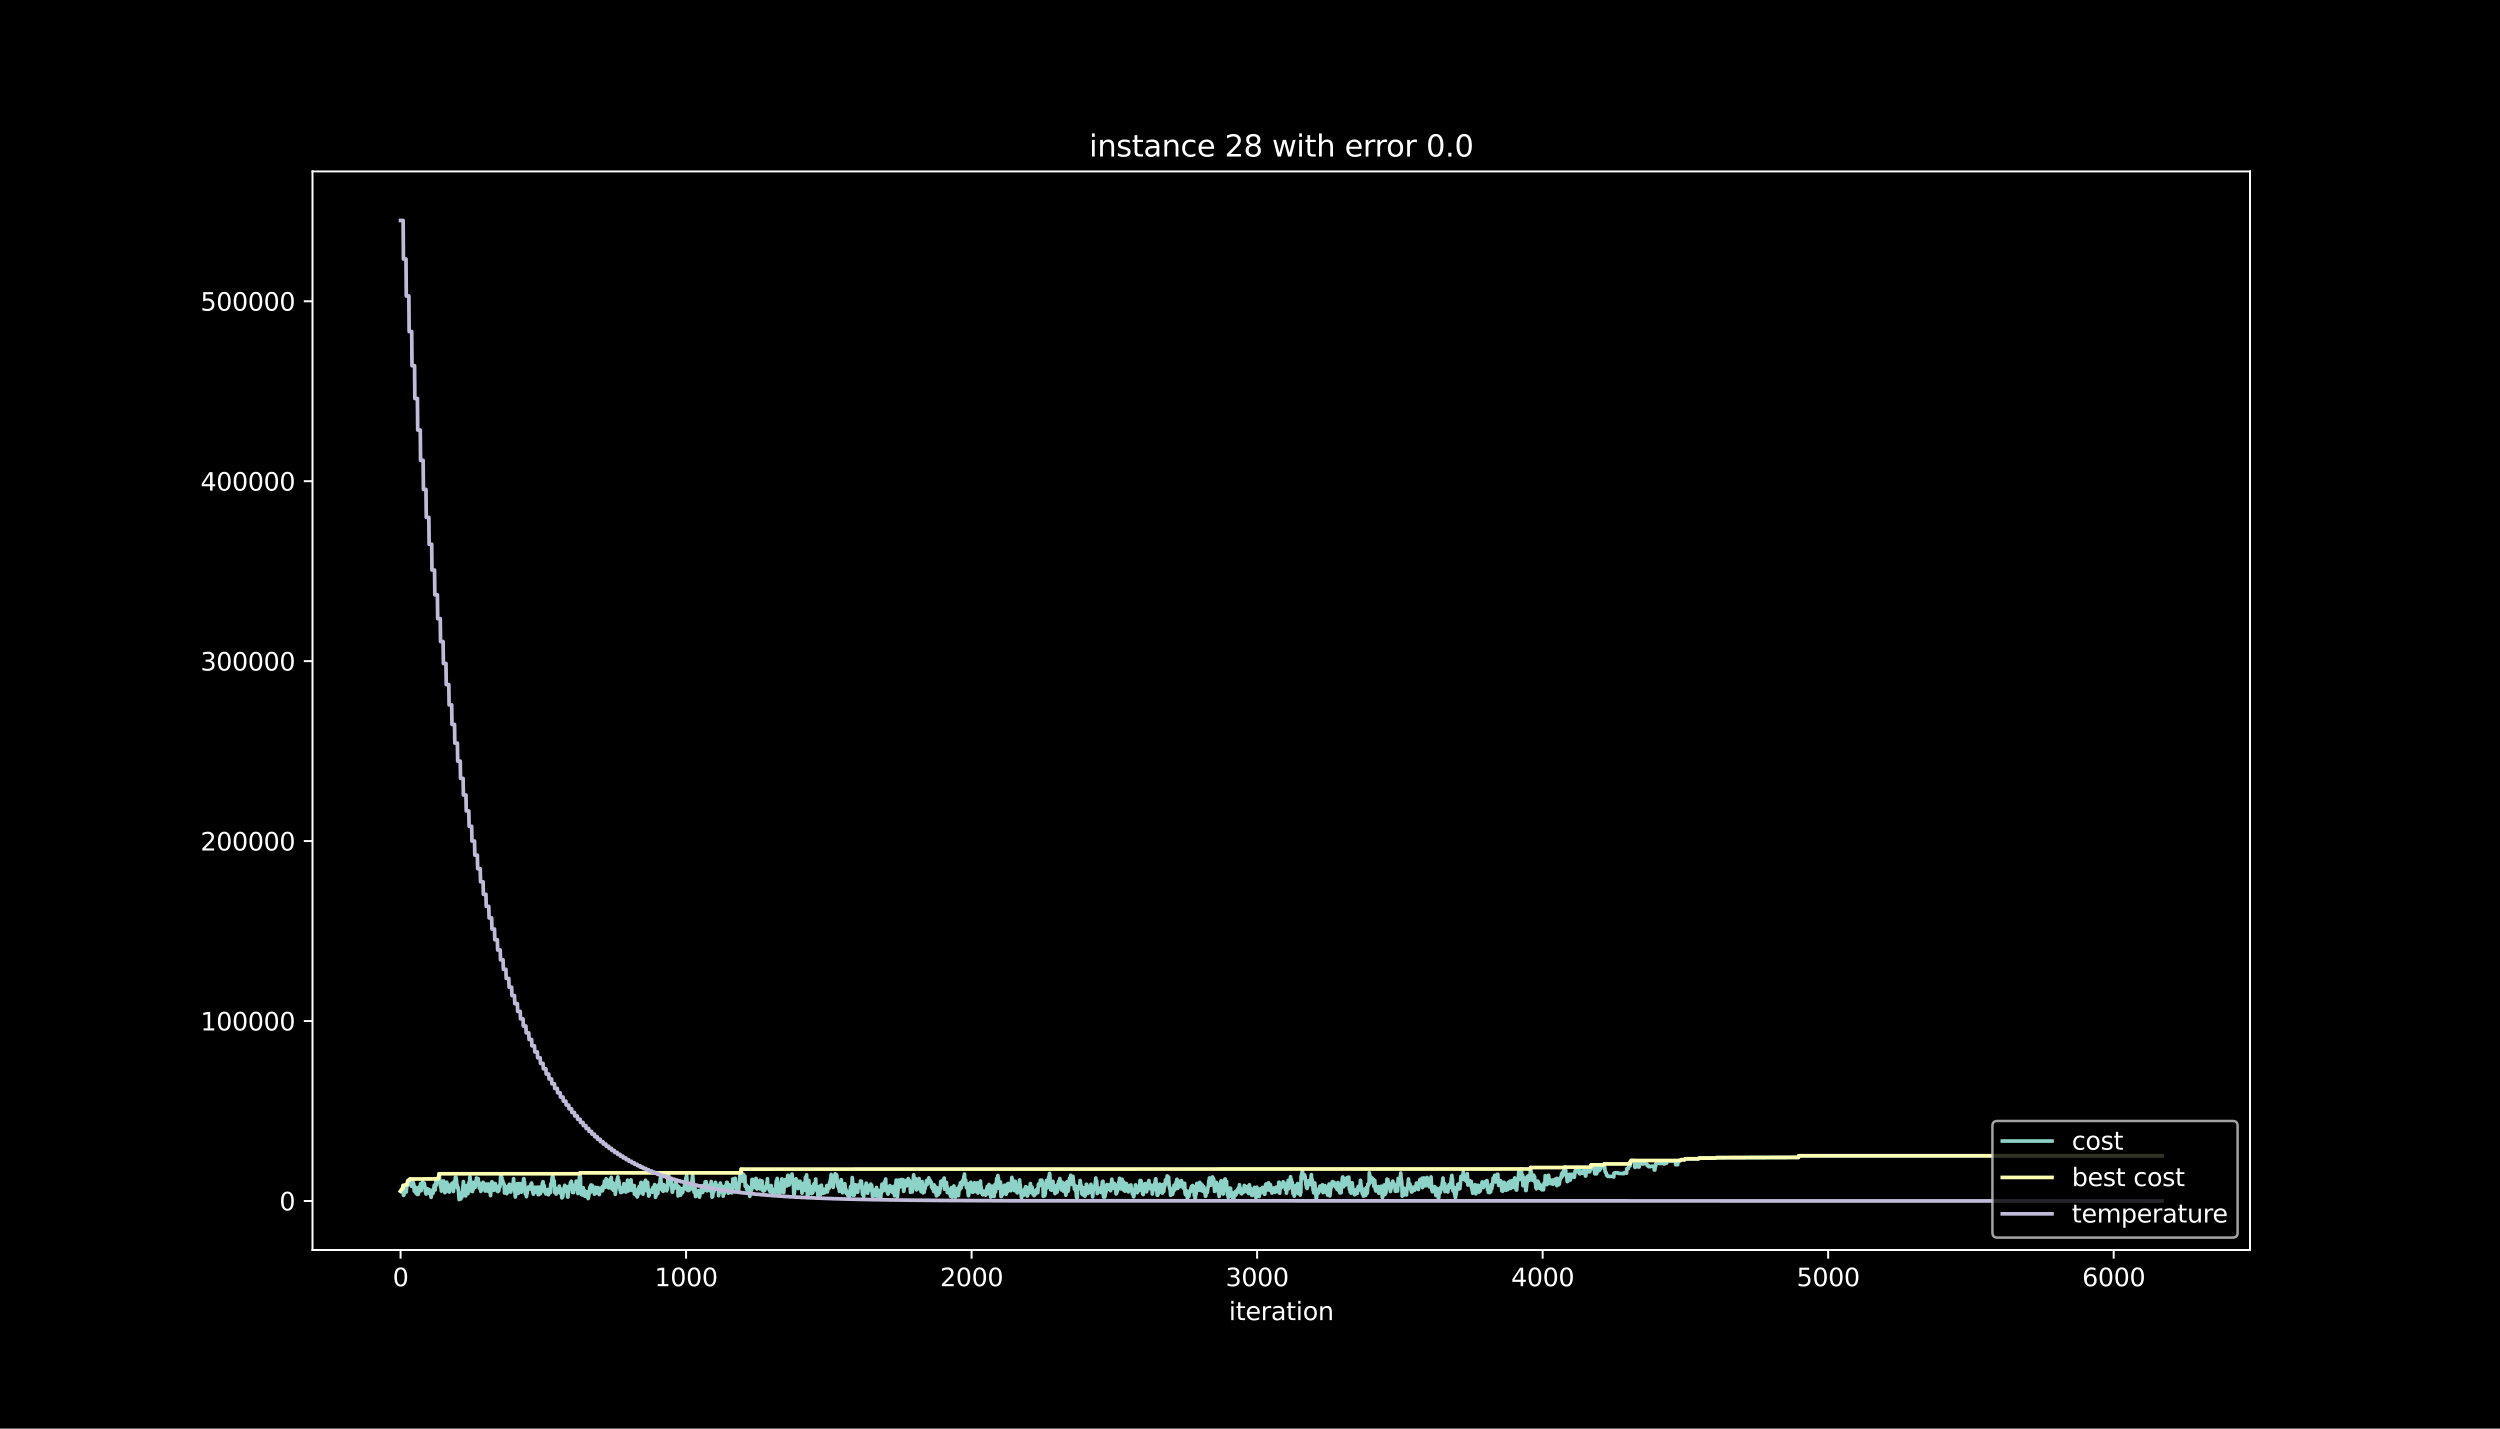 <?xml version="1.0" encoding="utf-8" standalone="no"?>
<!DOCTYPE svg PUBLIC "-//W3C//DTD SVG 1.1//EN"
  "http://www.w3.org/Graphics/SVG/1.1/DTD/svg11.dtd">
<svg height="576pt" version="1.1" viewBox="0 0 1008 576" width="1008pt" xmlns="http://www.w3.org/2000/svg" xmlns:xlink="http://www.w3.org/1999/xlink">
 <defs>
  <style type="text/css">*{stroke-linecap:butt;stroke-linejoin:round;}</style>
 </defs>
 <g id="figure_1">
  <g id="patch_1">
   <path d="M 0 576 
L 1008 576 
L 1008 0 
L 0 0 
z
"/>
  </g>
  <g id="axes_1">
   <g id="patch_2">
    <path d="M 126 504 
L 907.2 504 
L 907.2 69.12 
L 126 69.12 
z
"/>
   </g>
   <g id="matplotlib.axis_1">
    <g id="xtick_1">
     <g id="line2d_1">
      <defs>
       <path d="M 0 0 
L 0 3.5 
" id="m6f576f2681" style="stroke:#ffffff;stroke-width:0.8;"/>
      </defs>
      <g>
       <use style="fill:#ffffff;stroke:#ffffff;stroke-width:0.8;" x="161.509" xlink:href="#m6f576f2681" y="504"/>
      </g>
     </g>
     <g id="text_1">
      <!-- 0 -->
      <g style="fill:#ffffff;" transform="translate(158.328 518.598)scale(0.1 -0.1)">
       <defs>
        <path d="M 2034 4250 
Q 1547 4250 1301 3770 
Q 1056 3291 1056 2328 
Q 1056 1369 1301 889 
Q 1547 409 2034 409 
Q 2525 409 2770 889 
Q 3016 1369 3016 2328 
Q 3016 3291 2770 3770 
Q 2525 4250 2034 4250 
z
M 2034 4750 
Q 2819 4750 3233 4129 
Q 3647 3509 3647 2328 
Q 3647 1150 3233 529 
Q 2819 -91 2034 -91 
Q 1250 -91 836 529 
Q 422 1150 422 2328 
Q 422 3509 836 4129 
Q 1250 4750 2034 4750 
z
" id="DejaVuSans-30" transform="scale(0.016)"/>
       </defs>
       <use xlink:href="#DejaVuSans-30"/>
      </g>
     </g>
    </g>
    <g id="xtick_2">
     <g id="line2d_2">
      <g>
       <use style="fill:#ffffff;stroke:#ffffff;stroke-width:0.8;" x="276.63" xlink:href="#m6f576f2681" y="504"/>
      </g>
     </g>
     <g id="text_2">
      <!-- 1000 -->
      <g style="fill:#ffffff;" transform="translate(263.905 518.598)scale(0.1 -0.1)">
       <defs>
        <path d="M 794 531 
L 1825 531 
L 1825 4091 
L 703 3866 
L 703 4441 
L 1819 4666 
L 2450 4666 
L 2450 531 
L 3481 531 
L 3481 0 
L 794 0 
L 794 531 
z
" id="DejaVuSans-31" transform="scale(0.016)"/>
       </defs>
       <use xlink:href="#DejaVuSans-31"/>
       <use x="63.623" xlink:href="#DejaVuSans-30"/>
       <use x="127.246" xlink:href="#DejaVuSans-30"/>
       <use x="190.869" xlink:href="#DejaVuSans-30"/>
      </g>
     </g>
    </g>
    <g id="xtick_3">
     <g id="line2d_3">
      <g>
       <use style="fill:#ffffff;stroke:#ffffff;stroke-width:0.8;" x="391.751" xlink:href="#m6f576f2681" y="504"/>
      </g>
     </g>
     <g id="text_3">
      <!-- 2000 -->
      <g style="fill:#ffffff;" transform="translate(379.026 518.598)scale(0.1 -0.1)">
       <defs>
        <path d="M 1228 531 
L 3431 531 
L 3431 0 
L 469 0 
L 469 531 
Q 828 903 1448 1529 
Q 2069 2156 2228 2338 
Q 2531 2678 2651 2914 
Q 2772 3150 2772 3378 
Q 2772 3750 2511 3984 
Q 2250 4219 1831 4219 
Q 1534 4219 1204 4116 
Q 875 4013 500 3803 
L 500 4441 
Q 881 4594 1212 4672 
Q 1544 4750 1819 4750 
Q 2544 4750 2975 4387 
Q 3406 4025 3406 3419 
Q 3406 3131 3298 2873 
Q 3191 2616 2906 2266 
Q 2828 2175 2409 1742 
Q 1991 1309 1228 531 
z
" id="DejaVuSans-32" transform="scale(0.016)"/>
       </defs>
       <use xlink:href="#DejaVuSans-32"/>
       <use x="63.623" xlink:href="#DejaVuSans-30"/>
       <use x="127.246" xlink:href="#DejaVuSans-30"/>
       <use x="190.869" xlink:href="#DejaVuSans-30"/>
      </g>
     </g>
    </g>
    <g id="xtick_4">
     <g id="line2d_4">
      <g>
       <use style="fill:#ffffff;stroke:#ffffff;stroke-width:0.8;" x="506.872" xlink:href="#m6f576f2681" y="504"/>
      </g>
     </g>
     <g id="text_4">
      <!-- 3000 -->
      <g style="fill:#ffffff;" transform="translate(494.147 518.598)scale(0.1 -0.1)">
       <defs>
        <path d="M 2597 2516 
Q 3050 2419 3304 2112 
Q 3559 1806 3559 1356 
Q 3559 666 3084 287 
Q 2609 -91 1734 -91 
Q 1441 -91 1130 -33 
Q 819 25 488 141 
L 488 750 
Q 750 597 1062 519 
Q 1375 441 1716 441 
Q 2309 441 2620 675 
Q 2931 909 2931 1356 
Q 2931 1769 2642 2001 
Q 2353 2234 1838 2234 
L 1294 2234 
L 1294 2753 
L 1863 2753 
Q 2328 2753 2575 2939 
Q 2822 3125 2822 3475 
Q 2822 3834 2567 4026 
Q 2313 4219 1838 4219 
Q 1578 4219 1281 4162 
Q 984 4106 628 3988 
L 628 4550 
Q 988 4650 1302 4700 
Q 1616 4750 1894 4750 
Q 2613 4750 3031 4423 
Q 3450 4097 3450 3541 
Q 3450 3153 3228 2886 
Q 3006 2619 2597 2516 
z
" id="DejaVuSans-33" transform="scale(0.016)"/>
       </defs>
       <use xlink:href="#DejaVuSans-33"/>
       <use x="63.623" xlink:href="#DejaVuSans-30"/>
       <use x="127.246" xlink:href="#DejaVuSans-30"/>
       <use x="190.869" xlink:href="#DejaVuSans-30"/>
      </g>
     </g>
    </g>
    <g id="xtick_5">
     <g id="line2d_5">
      <g>
       <use style="fill:#ffffff;stroke:#ffffff;stroke-width:0.8;" x="621.993" xlink:href="#m6f576f2681" y="504"/>
      </g>
     </g>
     <g id="text_5">
      <!-- 4000 -->
      <g style="fill:#ffffff;" transform="translate(609.268 518.598)scale(0.1 -0.1)">
       <defs>
        <path d="M 2419 4116 
L 825 1625 
L 2419 1625 
L 2419 4116 
z
M 2253 4666 
L 3047 4666 
L 3047 1625 
L 3713 1625 
L 3713 1100 
L 3047 1100 
L 3047 0 
L 2419 0 
L 2419 1100 
L 313 1100 
L 313 1709 
L 2253 4666 
z
" id="DejaVuSans-34" transform="scale(0.016)"/>
       </defs>
       <use xlink:href="#DejaVuSans-34"/>
       <use x="63.623" xlink:href="#DejaVuSans-30"/>
       <use x="127.246" xlink:href="#DejaVuSans-30"/>
       <use x="190.869" xlink:href="#DejaVuSans-30"/>
      </g>
     </g>
    </g>
    <g id="xtick_6">
     <g id="line2d_6">
      <g>
       <use style="fill:#ffffff;stroke:#ffffff;stroke-width:0.8;" x="737.114" xlink:href="#m6f576f2681" y="504"/>
      </g>
     </g>
     <g id="text_6">
      <!-- 5000 -->
      <g style="fill:#ffffff;" transform="translate(724.389 518.598)scale(0.1 -0.1)">
       <defs>
        <path d="M 691 4666 
L 3169 4666 
L 3169 4134 
L 1269 4134 
L 1269 2991 
Q 1406 3038 1543 3061 
Q 1681 3084 1819 3084 
Q 2600 3084 3056 2656 
Q 3513 2228 3513 1497 
Q 3513 744 3044 326 
Q 2575 -91 1722 -91 
Q 1428 -91 1123 -41 
Q 819 9 494 109 
L 494 744 
Q 775 591 1075 516 
Q 1375 441 1709 441 
Q 2250 441 2565 725 
Q 2881 1009 2881 1497 
Q 2881 1984 2565 2268 
Q 2250 2553 1709 2553 
Q 1456 2553 1204 2497 
Q 953 2441 691 2322 
L 691 4666 
z
" id="DejaVuSans-35" transform="scale(0.016)"/>
       </defs>
       <use xlink:href="#DejaVuSans-35"/>
       <use x="63.623" xlink:href="#DejaVuSans-30"/>
       <use x="127.246" xlink:href="#DejaVuSans-30"/>
       <use x="190.869" xlink:href="#DejaVuSans-30"/>
      </g>
     </g>
    </g>
    <g id="xtick_7">
     <g id="line2d_7">
      <g>
       <use style="fill:#ffffff;stroke:#ffffff;stroke-width:0.8;" x="852.235" xlink:href="#m6f576f2681" y="504"/>
      </g>
     </g>
     <g id="text_7">
      <!-- 6000 -->
      <g style="fill:#ffffff;" transform="translate(839.51 518.598)scale(0.1 -0.1)">
       <defs>
        <path d="M 2113 2584 
Q 1688 2584 1439 2293 
Q 1191 2003 1191 1497 
Q 1191 994 1439 701 
Q 1688 409 2113 409 
Q 2538 409 2786 701 
Q 3034 994 3034 1497 
Q 3034 2003 2786 2293 
Q 2538 2584 2113 2584 
z
M 3366 4563 
L 3366 3988 
Q 3128 4100 2886 4159 
Q 2644 4219 2406 4219 
Q 1781 4219 1451 3797 
Q 1122 3375 1075 2522 
Q 1259 2794 1537 2939 
Q 1816 3084 2150 3084 
Q 2853 3084 3261 2657 
Q 3669 2231 3669 1497 
Q 3669 778 3244 343 
Q 2819 -91 2113 -91 
Q 1303 -91 875 529 
Q 447 1150 447 2328 
Q 447 3434 972 4092 
Q 1497 4750 2381 4750 
Q 2619 4750 2861 4703 
Q 3103 4656 3366 4563 
z
" id="DejaVuSans-36" transform="scale(0.016)"/>
       </defs>
       <use xlink:href="#DejaVuSans-36"/>
       <use x="63.623" xlink:href="#DejaVuSans-30"/>
       <use x="127.246" xlink:href="#DejaVuSans-30"/>
       <use x="190.869" xlink:href="#DejaVuSans-30"/>
      </g>
     </g>
    </g>
    <g id="text_8">
     <!-- iteration -->
     <g style="fill:#ffffff;" transform="translate(495.477 532.277)scale(0.1 -0.1)">
      <defs>
       <path d="M 603 3500 
L 1178 3500 
L 1178 0 
L 603 0 
L 603 3500 
z
M 603 4863 
L 1178 4863 
L 1178 4134 
L 603 4134 
L 603 4863 
z
" id="DejaVuSans-69" transform="scale(0.016)"/>
       <path d="M 1172 4494 
L 1172 3500 
L 2356 3500 
L 2356 3053 
L 1172 3053 
L 1172 1153 
Q 1172 725 1289 603 
Q 1406 481 1766 481 
L 2356 481 
L 2356 0 
L 1766 0 
Q 1100 0 847 248 
Q 594 497 594 1153 
L 594 3053 
L 172 3053 
L 172 3500 
L 594 3500 
L 594 4494 
L 1172 4494 
z
" id="DejaVuSans-74" transform="scale(0.016)"/>
       <path d="M 3597 1894 
L 3597 1613 
L 953 1613 
Q 991 1019 1311 708 
Q 1631 397 2203 397 
Q 2534 397 2845 478 
Q 3156 559 3463 722 
L 3463 178 
Q 3153 47 2828 -22 
Q 2503 -91 2169 -91 
Q 1331 -91 842 396 
Q 353 884 353 1716 
Q 353 2575 817 3079 
Q 1281 3584 2069 3584 
Q 2775 3584 3186 3129 
Q 3597 2675 3597 1894 
z
M 3022 2063 
Q 3016 2534 2758 2815 
Q 2500 3097 2075 3097 
Q 1594 3097 1305 2825 
Q 1016 2553 972 2059 
L 3022 2063 
z
" id="DejaVuSans-65" transform="scale(0.016)"/>
       <path d="M 2631 2963 
Q 2534 3019 2420 3045 
Q 2306 3072 2169 3072 
Q 1681 3072 1420 2755 
Q 1159 2438 1159 1844 
L 1159 0 
L 581 0 
L 581 3500 
L 1159 3500 
L 1159 2956 
Q 1341 3275 1631 3429 
Q 1922 3584 2338 3584 
Q 2397 3584 2469 3576 
Q 2541 3569 2628 3553 
L 2631 2963 
z
" id="DejaVuSans-72" transform="scale(0.016)"/>
       <path d="M 2194 1759 
Q 1497 1759 1228 1600 
Q 959 1441 959 1056 
Q 959 750 1161 570 
Q 1363 391 1709 391 
Q 2188 391 2477 730 
Q 2766 1069 2766 1631 
L 2766 1759 
L 2194 1759 
z
M 3341 1997 
L 3341 0 
L 2766 0 
L 2766 531 
Q 2569 213 2275 61 
Q 1981 -91 1556 -91 
Q 1019 -91 701 211 
Q 384 513 384 1019 
Q 384 1609 779 1909 
Q 1175 2209 1959 2209 
L 2766 2209 
L 2766 2266 
Q 2766 2663 2505 2880 
Q 2244 3097 1772 3097 
Q 1472 3097 1187 3025 
Q 903 2953 641 2809 
L 641 3341 
Q 956 3463 1253 3523 
Q 1550 3584 1831 3584 
Q 2591 3584 2966 3190 
Q 3341 2797 3341 1997 
z
" id="DejaVuSans-61" transform="scale(0.016)"/>
       <path d="M 1959 3097 
Q 1497 3097 1228 2736 
Q 959 2375 959 1747 
Q 959 1119 1226 758 
Q 1494 397 1959 397 
Q 2419 397 2687 759 
Q 2956 1122 2956 1747 
Q 2956 2369 2687 2733 
Q 2419 3097 1959 3097 
z
M 1959 3584 
Q 2709 3584 3137 3096 
Q 3566 2609 3566 1747 
Q 3566 888 3137 398 
Q 2709 -91 1959 -91 
Q 1206 -91 779 398 
Q 353 888 353 1747 
Q 353 2609 779 3096 
Q 1206 3584 1959 3584 
z
" id="DejaVuSans-6f" transform="scale(0.016)"/>
       <path d="M 3513 2113 
L 3513 0 
L 2938 0 
L 2938 2094 
Q 2938 2591 2744 2837 
Q 2550 3084 2163 3084 
Q 1697 3084 1428 2787 
Q 1159 2491 1159 1978 
L 1159 0 
L 581 0 
L 581 3500 
L 1159 3500 
L 1159 2956 
Q 1366 3272 1645 3428 
Q 1925 3584 2291 3584 
Q 2894 3584 3203 3211 
Q 3513 2838 3513 2113 
z
" id="DejaVuSans-6e" transform="scale(0.016)"/>
      </defs>
      <use xlink:href="#DejaVuSans-69"/>
      <use x="27.783" xlink:href="#DejaVuSans-74"/>
      <use x="66.992" xlink:href="#DejaVuSans-65"/>
      <use x="128.516" xlink:href="#DejaVuSans-72"/>
      <use x="169.629" xlink:href="#DejaVuSans-61"/>
      <use x="230.908" xlink:href="#DejaVuSans-74"/>
      <use x="270.117" xlink:href="#DejaVuSans-69"/>
      <use x="297.9" xlink:href="#DejaVuSans-6f"/>
      <use x="359.082" xlink:href="#DejaVuSans-6e"/>
     </g>
    </g>
   </g>
   <g id="matplotlib.axis_2">
    <g id="ytick_1">
     <g id="line2d_8">
      <defs>
       <path d="M 0 0 
L -3.5 0 
" id="m5720086cf1" style="stroke:#ffffff;stroke-width:0.8;"/>
      </defs>
      <g>
       <use style="fill:#ffffff;stroke:#ffffff;stroke-width:0.8;" x="126" xlink:href="#m5720086cf1" y="484.233"/>
      </g>
     </g>
     <g id="text_9">
      <!-- 0 -->
      <g style="fill:#ffffff;" transform="translate(112.638 488.032)scale(0.1 -0.1)">
       <use xlink:href="#DejaVuSans-30"/>
      </g>
     </g>
    </g>
    <g id="ytick_2">
     <g id="line2d_9">
      <g>
       <use style="fill:#ffffff;stroke:#ffffff;stroke-width:0.8;" x="126" xlink:href="#m5720086cf1" y="411.679"/>
      </g>
     </g>
     <g id="text_10">
      <!-- 100000 -->
      <g style="fill:#ffffff;" transform="translate(80.825 415.478)scale(0.1 -0.1)">
       <use xlink:href="#DejaVuSans-31"/>
       <use x="63.623" xlink:href="#DejaVuSans-30"/>
       <use x="127.246" xlink:href="#DejaVuSans-30"/>
       <use x="190.869" xlink:href="#DejaVuSans-30"/>
       <use x="254.492" xlink:href="#DejaVuSans-30"/>
       <use x="318.115" xlink:href="#DejaVuSans-30"/>
      </g>
     </g>
    </g>
    <g id="ytick_3">
     <g id="line2d_10">
      <g>
       <use style="fill:#ffffff;stroke:#ffffff;stroke-width:0.8;" x="126" xlink:href="#m5720086cf1" y="339.125"/>
      </g>
     </g>
     <g id="text_11">
      <!-- 200000 -->
      <g style="fill:#ffffff;" transform="translate(80.825 342.924)scale(0.1 -0.1)">
       <use xlink:href="#DejaVuSans-32"/>
       <use x="63.623" xlink:href="#DejaVuSans-30"/>
       <use x="127.246" xlink:href="#DejaVuSans-30"/>
       <use x="190.869" xlink:href="#DejaVuSans-30"/>
       <use x="254.492" xlink:href="#DejaVuSans-30"/>
       <use x="318.115" xlink:href="#DejaVuSans-30"/>
      </g>
     </g>
    </g>
    <g id="ytick_4">
     <g id="line2d_11">
      <g>
       <use style="fill:#ffffff;stroke:#ffffff;stroke-width:0.8;" x="126" xlink:href="#m5720086cf1" y="266.571"/>
      </g>
     </g>
     <g id="text_12">
      <!-- 300000 -->
      <g style="fill:#ffffff;" transform="translate(80.825 270.371)scale(0.1 -0.1)">
       <use xlink:href="#DejaVuSans-33"/>
       <use x="63.623" xlink:href="#DejaVuSans-30"/>
       <use x="127.246" xlink:href="#DejaVuSans-30"/>
       <use x="190.869" xlink:href="#DejaVuSans-30"/>
       <use x="254.492" xlink:href="#DejaVuSans-30"/>
       <use x="318.115" xlink:href="#DejaVuSans-30"/>
      </g>
     </g>
    </g>
    <g id="ytick_5">
     <g id="line2d_12">
      <g>
       <use style="fill:#ffffff;stroke:#ffffff;stroke-width:0.8;" x="126" xlink:href="#m5720086cf1" y="194.018"/>
      </g>
     </g>
     <g id="text_13">
      <!-- 400000 -->
      <g style="fill:#ffffff;" transform="translate(80.825 197.817)scale(0.1 -0.1)">
       <use xlink:href="#DejaVuSans-34"/>
       <use x="63.623" xlink:href="#DejaVuSans-30"/>
       <use x="127.246" xlink:href="#DejaVuSans-30"/>
       <use x="190.869" xlink:href="#DejaVuSans-30"/>
       <use x="254.492" xlink:href="#DejaVuSans-30"/>
       <use x="318.115" xlink:href="#DejaVuSans-30"/>
      </g>
     </g>
    </g>
    <g id="ytick_6">
     <g id="line2d_13">
      <g>
       <use style="fill:#ffffff;stroke:#ffffff;stroke-width:0.8;" x="126" xlink:href="#m5720086cf1" y="121.464"/>
      </g>
     </g>
     <g id="text_14">
      <!-- 500000 -->
      <g style="fill:#ffffff;" transform="translate(80.825 125.263)scale(0.1 -0.1)">
       <use xlink:href="#DejaVuSans-35"/>
       <use x="63.623" xlink:href="#DejaVuSans-30"/>
       <use x="127.246" xlink:href="#DejaVuSans-30"/>
       <use x="190.869" xlink:href="#DejaVuSans-30"/>
       <use x="254.492" xlink:href="#DejaVuSans-30"/>
       <use x="318.115" xlink:href="#DejaVuSans-30"/>
      </g>
     </g>
    </g>
   </g>
   <g id="line2d_14">
    <path clip-path="url(#p49c140420f)" d="M 161.509 480.279 
L 161.739 479.914 
L 161.97 479.522 
L 162.085 479.337 
L 162.2 480.109 
L 162.43 479.593 
L 162.545 477.971 
L 162.66 481.885 
L 162.775 481.943 
L 162.891 481.774 
L 163.121 478.508 
L 163.236 480.271 
L 163.466 478.823 
L 163.581 477.616 
L 163.812 480.606 
L 164.042 477.81 
L 164.157 478.201 
L 164.387 476.171 
L 164.502 477.55 
L 164.617 477.317 
L 164.732 475.795 
L 164.848 476.11 
L 165.078 477.604 
L 165.193 477.16 
L 165.308 475.367 
L 165.423 477.16 
L 165.538 476.112 
L 165.884 478.251 
L 166.114 476.139 
L 166.229 477.187 
L 166.344 475.809 
L 166.459 477.187 
L 166.574 476.607 
L 166.69 478.246 
L 166.805 477.299 
L 167.035 480.271 
L 167.265 478.424 
L 167.38 479.803 
L 167.495 478.876 
L 167.611 478.876 
L 167.726 481.061 
L 167.841 480.847 
L 167.956 481.304 
L 168.071 481.304 
L 168.301 481.621 
L 168.531 481.171 
L 168.647 481.505 
L 168.877 478.663 
L 168.992 480.456 
L 169.107 479.078 
L 169.222 480.123 
L 169.337 479.866 
L 169.568 477.315 
L 169.798 480.091 
L 170.143 477.336 
L 170.373 476.438 
L 170.489 477.265 
L 170.834 477.265 
L 171.064 477.032 
L 171.294 478.55 
L 171.41 478.75 
L 171.525 480.523 
L 171.64 480.29 
L 171.755 481.421 
L 171.87 480.214 
L 171.985 480.495 
L 172.1 481.31 
L 172.33 479.311 
L 172.446 480.992 
L 172.561 480.992 
L 172.676 479.837 
L 172.791 480.417 
L 173.021 479.631 
L 173.136 480.739 
L 173.251 480.232 
L 173.482 480.833 
L 173.827 482.762 
L 174.057 481.128 
L 174.172 480.596 
L 174.288 480.737 
L 174.403 479.811 
L 174.518 480.196 
L 174.633 481.103 
L 175.093 477.916 
L 175.208 478.071 
L 175.439 479.803 
L 175.784 476.155 
L 175.899 477.917 
L 176.129 475.346 
L 176.245 476.921 
L 176.36 476.689 
L 176.475 475.762 
L 176.59 476.562 
L 177.05 473.264 
L 177.626 478.542 
L 177.856 479.079 
L 177.971 480.26 
L 178.202 478.355 
L 178.317 476.732 
L 178.432 476.844 
L 178.547 477.133 
L 178.662 476.187 
L 178.777 477.851 
L 178.892 476.17 
L 179.007 477.963 
L 179.238 477.963 
L 179.353 480.887 
L 179.468 480.718 
L 179.698 478.871 
L 179.813 480.493 
L 180.159 476.674 
L 180.274 479.049 
L 180.389 478.817 
L 180.504 479.341 
L 180.619 479.081 
L 180.734 477.691 
L 180.849 478.932 
L 180.965 478.32 
L 181.195 480.656 
L 181.31 479.134 
L 181.425 479.367 
L 181.54 478.975 
L 181.655 479.235 
L 181.77 478.729 
L 181.886 478.729 
L 182.001 477.68 
L 182.116 478.668 
L 182.231 477.093 
L 182.461 479.174 
L 182.576 479 
L 182.691 479.392 
L 182.806 480.421 
L 183.152 476.339 
L 183.267 477.907 
L 183.497 475.748 
L 183.612 474.633 
L 183.727 475.832 
L 183.843 474.633 
L 184.073 476.078 
L 184.188 477.746 
L 184.303 477.746 
L 184.418 478.978 
L 184.648 478.661 
L 184.764 479.248 
L 185.109 483.66 
L 185.339 481.621 
L 185.454 483.134 
L 185.569 481.341 
L 185.685 481.63 
L 185.8 483.423 
L 186.03 482.543 
L 186.145 480.92 
L 186.26 482.685 
L 186.721 478.008 
L 186.836 476.387 
L 187.181 480.125 
L 187.296 479.792 
L 187.411 479.285 
L 187.642 482.035 
L 187.757 482.208 
L 187.987 480.773 
L 188.217 478.018 
L 188.447 478.111 
L 188.678 481.273 
L 189.023 477.031 
L 189.138 477.656 
L 189.484 474.484 
L 189.714 476.629 
L 189.829 476.517 
L 189.944 476.499 
L 190.059 480.25 
L 190.174 480.268 
L 190.404 479.509 
L 190.52 480.437 
L 190.635 478.756 
L 190.75 479.617 
L 190.98 476.945 
L 191.095 476.728 
L 191.21 477.21 
L 191.325 477.21 
L 191.556 478.764 
L 191.671 478.476 
L 192.131 474.976 
L 192.246 476.132 
L 192.362 476.132 
L 192.477 475.224 
L 192.592 475.224 
L 192.707 476.8 
L 192.822 475.232 
L 192.937 477.218 
L 193.052 476.56 
L 193.167 477.164 
L 193.283 478.957 
L 193.398 478.309 
L 193.513 479.304 
L 193.743 479.315 
L 193.858 480.363 
L 193.973 480.194 
L 194.203 477.364 
L 194.434 477.791 
L 194.549 479.151 
L 194.779 476.701 
L 194.894 476.87 
L 195.009 477.455 
L 195.124 479.036 
L 195.355 478.26 
L 195.585 480.227 
L 195.815 477.872 
L 195.93 479.028 
L 196.045 477.405 
L 196.161 478.024 
L 196.391 480.208 
L 196.506 478.415 
L 196.621 479.548 
L 196.851 477.413 
L 196.966 477.432 
L 197.197 480.513 
L 197.427 477.485 
L 197.772 482.064 
L 198.348 476.487 
L 198.463 478.055 
L 198.578 478.012 
L 198.808 479.279 
L 199.039 477.096 
L 199.154 479.924 
L 199.269 478.402 
L 199.384 478.402 
L 199.614 477.252 
L 199.729 477.252 
L 199.844 479.247 
L 199.96 478.091 
L 200.075 479.714 
L 200.305 479.096 
L 200.42 478.712 
L 200.535 480.287 
L 200.65 478.664 
L 200.765 480.427 
L 200.88 478.894 
L 200.996 478.949 
L 201.111 480.105 
L 201.341 478.013 
L 201.456 478.578 
L 201.571 478.578 
L 201.917 473.605 
L 202.032 473.996 
L 202.147 473.763 
L 202.262 476.575 
L 202.377 474.894 
L 202.492 476.469 
L 202.607 475.888 
L 202.722 476.121 
L 202.953 477.426 
L 203.068 477.035 
L 203.183 477.655 
L 203.298 477.655 
L 203.413 481.016 
L 203.643 478.357 
L 203.759 478.748 
L 203.874 480.194 
L 203.989 480.025 
L 204.219 478.832 
L 204.334 481.263 
L 204.449 480.757 
L 204.564 478.964 
L 204.679 479.421 
L 204.795 478.28 
L 204.91 480.678 
L 205.025 478.916 
L 205.14 479.422 
L 205.37 477.508 
L 205.485 477.508 
L 205.716 478.981 
L 205.831 478.589 
L 205.946 480.602 
L 206.176 477.944 
L 206.291 478.944 
L 206.637 478.722 
L 206.752 478.566 
L 207.097 475.262 
L 207.212 478.802 
L 207.327 478.789 
L 207.673 481.111 
L 207.788 482.633 
L 207.903 481.518 
L 208.018 481.518 
L 208.133 480.31 
L 208.248 480.31 
L 208.478 478.123 
L 208.594 477.275 
L 208.939 481.196 
L 209.284 477.211 
L 209.515 479.797 
L 209.63 479.216 
L 209.86 477.257 
L 210.205 480.694 
L 210.436 478.582 
L 210.551 478.601 
L 210.666 477.445 
L 210.781 479.067 
L 211.126 475.346 
L 211.241 475.214 
L 211.357 476.789 
L 211.472 476.556 
L 211.702 480.21 
L 211.817 481.325 
L 211.932 480.398 
L 212.277 482.478 
L 212.393 481.271 
L 212.508 481.29 
L 212.738 479.039 
L 212.968 479.528 
L 213.083 478.582 
L 213.314 479.161 
L 213.429 478.539 
L 213.544 478.539 
L 213.774 478.216 
L 213.889 479.423 
L 214.119 477.389 
L 214.35 477.011 
L 214.58 478.962 
L 214.695 478.962 
L 214.81 480.725 
L 214.925 480.707 
L 215.04 481.497 
L 215.156 480.119 
L 215.386 480.936 
L 215.616 480.303 
L 215.731 478.682 
L 215.846 479.134 
L 215.961 480.736 
L 216.076 479.055 
L 216.192 480.095 
L 216.307 480.096 
L 216.652 478.661 
L 216.767 478.661 
L 216.997 481.648 
L 217.113 480.599 
L 217.228 481.689 
L 217.343 480.121 
L 217.458 480.294 
L 217.573 478.655 
L 217.688 481.271 
L 217.803 480.982 
L 217.918 481.271 
L 218.034 480.223 
L 218.149 480.582 
L 218.264 480.248 
L 218.379 480.319 
L 218.609 477.848 
L 218.724 476.902 
L 218.839 477.848 
L 218.954 476.469 
L 219.07 478.907 
L 219.185 477.751 
L 219.3 478.331 
L 219.415 478.042 
L 219.645 480.583 
L 219.875 480.413 
L 220.106 481.418 
L 220.336 480.547 
L 220.451 480.011 
L 220.566 480.011 
L 220.681 479.778 
L 220.796 481.251 
L 220.912 479.57 
L 221.142 481.719 
L 221.257 481.262 
L 221.372 481.262 
L 221.602 480.049 
L 221.717 479.657 
L 221.833 479.854 
L 221.948 480.781 
L 222.063 477.44 
L 222.178 477.458 
L 222.293 478.038 
L 222.638 474.709 
L 222.753 474.317 
L 222.869 474.54 
L 222.984 474.404 
L 223.214 477.559 
L 223.444 476.124 
L 223.674 480.796 
L 223.79 480.404 
L 223.905 479.026 
L 224.02 479.026 
L 224.25 481.439 
L 224.365 479.646 
L 224.48 479.935 
L 224.595 479.823 
L 224.711 480.17 
L 224.826 479.782 
L 224.941 480.115 
L 225.171 479.32 
L 225.286 479.846 
L 225.516 478.234 
L 225.747 481.03 
L 226.092 479.388 
L 226.322 480.222 
L 226.552 482.962 
L 226.668 482.381 
L 226.783 482.614 
L 226.898 482.445 
L 227.128 480.644 
L 227.243 480.644 
L 227.473 478.731 
L 227.589 479.133 
L 227.704 477.926 
L 227.934 479.327 
L 228.164 478.879 
L 228.279 479.271 
L 228.394 480.478 
L 228.625 478.486 
L 228.855 482.626 
L 228.97 482.674 
L 229.315 478.49 
L 229.431 479.004 
L 229.546 478.212 
L 229.661 479.388 
L 229.776 478.859 
L 230.006 476.834 
L 230.121 477.414 
L 230.236 477.125 
L 230.351 476.291 
L 230.582 479.119 
L 230.697 477.498 
L 230.812 480.781 
L 230.927 480.781 
L 231.157 479.797 
L 231.272 480.845 
L 231.388 479.164 
L 231.618 479.657 
L 231.733 478.501 
L 231.848 479.533 
L 231.963 479.39 
L 232.078 477.767 
L 232.193 477.78 
L 232.309 476.258 
L 232.424 477.316 
L 232.539 476.268 
L 232.999 481.23 
L 233.114 478.528 
L 233.23 479.494 
L 233.69 473.946 
L 233.805 472.898 
L 234.035 474.836 
L 234.15 480.266 
L 234.266 480.266 
L 234.381 481.541 
L 234.611 481.574 
L 234.726 481.809 
L 234.841 481.64 
L 234.956 480.591 
L 235.071 480.591 
L 235.187 478.91 
L 235.417 480.901 
L 235.532 480.054 
L 235.647 480.035 
L 235.762 482.29 
L 235.877 480.497 
L 236.108 482.285 
L 236.453 481.595 
L 236.568 480.5 
L 236.683 480.733 
L 236.913 482.305 
L 237.029 482.305 
L 237.144 483.251 
L 237.259 481.629 
L 237.374 482.401 
L 237.489 480.826 
L 237.604 480.826 
L 237.834 478.663 
L 237.949 480.837 
L 238.18 477.949 
L 238.295 477.775 
L 238.41 479.631 
L 238.64 477.867 
L 238.755 478.356 
L 238.87 478.123 
L 238.986 479.049 
L 239.101 479.031 
L 239.331 479.353 
L 239.446 480.731 
L 239.561 480.432 
L 239.676 481.481 
L 240.137 478.721 
L 240.252 480.514 
L 240.367 480.141 
L 240.482 479.214 
L 240.712 481.057 
L 240.828 479.295 
L 240.943 480.31 
L 241.058 479.886 
L 241.173 478.845 
L 241.288 480.001 
L 241.403 479.845 
L 241.633 481.646 
L 241.748 481.114 
L 241.979 479.352 
L 242.094 479.352 
L 242.209 479.183 
L 242.324 479.974 
L 242.439 479.393 
L 242.554 479.974 
L 242.785 478.542 
L 242.9 480.145 
L 243.015 479.816 
L 243.13 478.248 
L 243.245 478.803 
L 243.36 478.455 
L 243.475 478.802 
L 243.706 476.268 
L 243.936 478.726 
L 244.051 478.707 
L 244.166 478.069 
L 244.396 475.273 
L 244.511 475.853 
L 244.626 475.835 
L 244.742 477.403 
L 244.857 477.31 
L 244.972 478.237 
L 245.087 477.705 
L 245.202 477.748 
L 245.317 477.631 
L 245.432 478.949 
L 245.547 477.426 
L 245.778 477.768 
L 246.008 475.469 
L 246.238 477.091 
L 246.468 474.727 
L 246.699 479.29 
L 246.814 478.728 
L 247.044 476.843 
L 247.159 476.884 
L 247.274 479.902 
L 247.389 478.523 
L 247.62 478.523 
L 247.735 479.519 
L 247.85 477.896 
L 247.965 478.814 
L 248.08 481.553 
L 248.541 477.822 
L 248.886 475.305 
L 249.001 476.143 
L 249.116 474.52 
L 249.231 476.818 
L 249.462 475.97 
L 249.577 476.57 
L 249.807 478.605 
L 249.922 479.057 
L 250.037 479.965 
L 250.152 479.272 
L 250.267 480.839 
L 250.383 480.333 
L 250.498 480.68 
L 250.613 478.917 
L 250.728 480.68 
L 250.843 479.301 
L 250.958 480.055 
L 251.073 479.541 
L 251.188 480.488 
L 251.304 478.866 
L 251.419 478.978 
L 251.534 477.297 
L 251.649 478.239 
L 251.764 477.964 
L 251.994 479.038 
L 252.224 480.311 
L 252.34 480.645 
L 252.57 477.32 
L 252.685 477.302 
L 252.8 477.59 
L 252.915 477.479 
L 253.03 475.857 
L 253.145 477.438 
L 253.261 477.205 
L 253.376 480.188 
L 253.491 480.009 
L 253.606 479.022 
L 253.721 479.211 
L 253.951 476.248 
L 254.066 477.343 
L 254.182 476.228 
L 254.297 476.228 
L 254.412 475.721 
L 254.642 479.945 
L 254.872 478.157 
L 254.987 478.157 
L 255.218 480.007 
L 255.563 477.966 
L 255.678 477.984 
L 255.793 481.458 
L 255.908 481.066 
L 256.023 479.303 
L 256.254 481.058 
L 256.369 481.302 
L 256.484 481.283 
L 256.599 482.135 
L 256.829 481.246 
L 256.944 482.624 
L 257.06 482.002 
L 257.175 482.002 
L 257.635 478.704 
L 257.75 478.375 
L 257.865 481.045 
L 258.096 478.285 
L 258.211 478.285 
L 258.326 477.814 
L 258.441 476.765 
L 258.556 476.765 
L 258.671 477.814 
L 258.786 477.814 
L 258.902 478.284 
L 259.017 479.859 
L 259.132 478.291 
L 259.247 481.482 
L 259.362 479.801 
L 259.592 479.793 
L 259.707 479.56 
L 260.053 476.396 
L 260.168 477.562 
L 260.283 475.881 
L 260.513 477.218 
L 260.628 480.104 
L 260.974 478.243 
L 261.089 476.676 
L 261.549 482.256 
L 261.78 481.807 
L 261.895 480.184 
L 262.125 480.184 
L 262.24 479.909 
L 262.355 480.3 
L 262.585 480.3 
L 262.701 479.909 
L 262.816 480.379 
L 262.931 480.064 
L 263.046 480.687 
L 263.276 478.727 
L 263.506 479.767 
L 263.621 479.767 
L 263.737 480.159 
L 263.852 479.767 
L 263.967 477.625 
L 264.082 478.65 
L 264.197 478.259 
L 264.312 482.744 
L 264.427 481.588 
L 264.542 482.169 
L 264.658 480.53 
L 264.773 480.699 
L 264.888 479.076 
L 265.003 480.231 
L 265.118 479.84 
L 265.233 481.275 
L 265.463 477.801 
L 265.694 479.503 
L 266.039 477.313 
L 266.384 474.106 
L 266.615 478.087 
L 266.73 479.465 
L 266.845 478.976 
L 266.96 479.824 
L 267.075 479.824 
L 267.19 480.172 
L 267.305 479.838 
L 267.42 480.327 
L 267.651 477.656 
L 267.766 478.41 
L 267.881 478.384 
L 267.996 479.36 
L 268.111 479.311 
L 268.226 478.196 
L 268.341 479.311 
L 268.572 479.142 
L 268.802 480.147 
L 268.917 479.032 
L 269.032 479.613 
L 269.147 479.266 
L 269.378 473.063 
L 269.493 474.324 
L 269.608 473.958 
L 269.953 477.54 
L 270.068 477.034 
L 270.183 477.54 
L 270.298 475.901 
L 270.414 476.896 
L 270.529 475.328 
L 270.644 475.72 
L 270.989 480.152 
L 271.104 480.733 
L 271.219 480.152 
L 271.45 477.91 
L 271.565 477.919 
L 271.68 478.505 
L 271.795 478.172 
L 271.91 479.118 
L 272.025 478.069 
L 272.256 478.661 
L 272.486 476.54 
L 272.601 476.251 
L 272.716 478.567 
L 272.831 478.567 
L 272.946 478.856 
L 273.177 478.352 
L 273.292 478.183 
L 273.407 482.206 
L 273.522 481.464 
L 273.752 478.552 
L 273.867 480.085 
L 273.982 480.066 
L 274.097 479.56 
L 274.213 480.66 
L 274.328 480.033 
L 274.443 481.873 
L 274.558 481.423 
L 274.788 479.307 
L 274.903 480.93 
L 275.018 480.583 
L 275.249 480.864 
L 275.479 479.109 
L 275.594 479.501 
L 275.709 479.186 
L 275.824 479.533 
L 276.055 477.558 
L 276.17 477.847 
L 276.285 476.279 
L 276.4 476.512 
L 276.63 474.661 
L 276.745 474.489 
L 276.86 473.982 
L 277.206 479.893 
L 277.321 478.325 
L 277.436 478.497 
L 277.551 480.065 
L 277.666 479.25 
L 277.781 479.25 
L 278.012 479.782 
L 278.242 478.16 
L 278.357 478.141 
L 278.472 479.108 
L 278.587 479.127 
L 278.702 479.3 
L 279.278 473.596 
L 279.854 480.723 
L 279.969 480.704 
L 280.199 478.689 
L 280.429 482.448 
L 280.659 480.977 
L 280.775 481.935 
L 280.89 481.935 
L 281.005 480.312 
L 281.235 480.575 
L 281.35 482.108 
L 281.58 480.069 
L 281.695 481.315 
L 281.811 481.315 
L 281.926 481.146 
L 282.041 482.675 
L 282.271 481.304 
L 282.386 480.98 
L 282.501 480.034 
L 282.616 480.569 
L 282.732 480.453 
L 282.847 478.661 
L 282.962 478.625 
L 283.077 478.136 
L 283.307 480.813 
L 283.537 477.97 
L 283.653 479.492 
L 283.883 478.405 
L 283.998 479.919 
L 284.113 479.938 
L 284.343 476.494 
L 284.458 477.075 
L 284.574 476.453 
L 284.689 476.453 
L 284.919 479.837 
L 285.034 479.604 
L 285.149 480.11 
L 285.264 478.348 
L 285.379 478.952 
L 285.494 477.903 
L 285.61 479.471 
L 285.725 478.111 
L 285.84 478.544 
L 285.955 478.525 
L 286.07 478.758 
L 286.185 478.366 
L 286.3 480.128 
L 286.415 479.782 
L 286.761 476.393 
L 286.876 477.412 
L 287.106 482.695 
L 287.336 482.473 
L 287.567 480.338 
L 287.797 480.574 
L 287.912 479.459 
L 288.027 479.631 
L 288.142 479.142 
L 288.372 477.35 
L 288.488 476.723 
L 288.603 478.449 
L 288.718 477.869 
L 288.833 479.21 
L 289.063 477.872 
L 289.178 478.072 
L 289.293 479.451 
L 289.409 479.432 
L 289.524 479.791 
L 289.639 478.743 
L 289.754 482.105 
L 289.984 479.591 
L 290.099 480.9 
L 290.445 476.998 
L 290.675 479.887 
L 290.79 479.656 
L 290.905 478.134 
L 291.02 479.656 
L 291.135 478.608 
L 291.251 479.887 
L 291.481 479.775 
L 291.596 482.279 
L 291.941 479.504 
L 292.056 481.126 
L 292.287 478.238 
L 292.402 479.445 
L 292.517 478.537 
L 292.632 479.483 
L 292.862 477.936 
L 292.977 476.728 
L 293.092 478.107 
L 293.208 476.728 
L 293.438 479.454 
L 293.553 479.77 
L 293.668 481.089 
L 294.013 477.749 
L 294.129 477.749 
L 294.244 478.188 
L 294.589 480.818 
L 294.704 480.77 
L 294.819 479.614 
L 294.934 479.784 
L 295.05 480.94 
L 295.28 478.204 
L 295.395 479.319 
L 295.51 475.35 
L 295.74 478.208 
L 295.855 478.441 
L 296.086 476.704 
L 296.201 478.095 
L 296.431 475.1 
L 296.661 478.253 
L 296.776 477.862 
L 297.007 479.843 
L 297.122 479.843 
L 297.237 478.654 
L 297.352 479.272 
L 297.467 479.103 
L 297.697 478.423 
L 297.812 479.691 
L 298.273 474.714 
L 298.388 473.191 
L 298.503 474.636 
L 298.618 474.636 
L 298.849 471.387 
L 299.079 474.672 
L 299.194 474.653 
L 299.309 476.229 
L 299.539 473.398 
L 299.654 474.04 
L 299.769 473.533 
L 299.885 475.938 
L 300 475.425 
L 300.115 475.974 
L 300.345 474.231 
L 300.46 478.335 
L 300.575 478.184 
L 300.69 477.765 
L 300.921 477.806 
L 301.036 479.363 
L 301.151 479.327 
L 301.266 479.908 
L 301.496 478.504 
L 301.611 480.215 
L 301.727 480.215 
L 301.842 479.982 
L 301.957 478.867 
L 302.072 478.867 
L 302.302 482.377 
L 302.417 481.985 
L 302.532 480.463 
L 302.648 480.696 
L 302.763 480.584 
L 302.878 479.385 
L 302.993 479.793 
L 303.223 475.526 
L 303.338 475.84 
L 303.453 478.9 
L 303.568 478.509 
L 303.914 478.809 
L 304.259 475.483 
L 304.374 476.202 
L 304.489 475.695 
L 304.605 477.316 
L 304.72 476.675 
L 304.835 475.153 
L 304.95 475.646 
L 305.18 479.396 
L 305.526 476.885 
L 305.641 476.716 
L 305.871 478.344 
L 305.986 477.952 
L 306.101 478.344 
L 306.216 479.29 
L 306.447 475.874 
L 306.562 477.495 
L 306.677 476.586 
L 306.792 476.586 
L 307.022 476.285 
L 307.137 476.397 
L 307.252 476.164 
L 307.367 479.845 
L 307.483 478.797 
L 307.713 480.226 
L 307.828 480.245 
L 308.173 478.825 
L 308.288 480.014 
L 308.404 479.508 
L 308.519 479.508 
L 308.634 478.526 
L 308.749 479.138 
L 308.864 478.09 
L 309.094 478.447 
L 309.209 476.826 
L 309.325 476.826 
L 309.44 475.269 
L 309.555 478.449 
L 309.67 478.449 
L 309.785 477.942 
L 309.9 478.431 
L 310.015 478.32 
L 310.13 479.84 
L 310.361 479.89 
L 310.476 480.47 
L 310.591 479.981 
L 310.706 478.459 
L 310.821 478.948 
L 310.936 478.002 
L 311.166 480.115 
L 311.282 480.115 
L 311.397 480.906 
L 311.512 479.528 
L 311.627 481.29 
L 311.742 481.271 
L 311.857 480.739 
L 311.972 480.739 
L 312.087 481.883 
L 312.203 481.902 
L 312.433 481.204 
L 312.548 480.971 
L 313.008 476.146 
L 313.124 476.652 
L 313.354 475.151 
L 313.584 477.334 
L 313.699 477.365 
L 313.814 478.954 
L 313.929 478.448 
L 314.044 481.21 
L 314.16 480.977 
L 314.275 480.471 
L 314.39 480.49 
L 314.505 481.021 
L 314.735 478.817 
L 314.85 478.986 
L 315.196 475.452 
L 315.311 475.34 
L 315.426 476.963 
L 315.541 475.732 
L 315.771 480.611 
L 315.886 480.22 
L 316.002 480.842 
L 316.232 477.698 
L 316.347 478.089 
L 316.692 475.588 
L 316.807 477.524 
L 316.923 476.409 
L 317.153 476.55 
L 317.268 478.172 
L 317.613 473.94 
L 317.728 475.507 
L 317.843 473.94 
L 318.189 477.755 
L 318.419 477.03 
L 318.534 475.462 
L 318.764 476.302 
L 318.88 476.284 
L 319.11 474.847 
L 319.225 474.433 
L 319.34 473.384 
L 319.57 476.163 
L 319.685 475.83 
L 319.801 475.789 
L 320.031 480.836 
L 320.146 482.214 
L 320.722 477.014 
L 320.837 477.037 
L 320.952 475.275 
L 321.067 476.842 
L 321.182 475.687 
L 321.412 478.05 
L 321.527 476.482 
L 321.873 479.229 
L 321.988 478.94 
L 322.103 478.013 
L 322.218 478.013 
L 322.333 476.438 
L 322.448 476.615 
L 322.563 476.274 
L 322.794 478.696 
L 322.909 477.015 
L 323.024 477.961 
L 323.139 477.614 
L 323.369 481.08 
L 323.484 480.031 
L 323.6 480.012 
L 323.715 478.268 
L 323.83 478.557 
L 323.945 477.358 
L 324.06 478.189 
L 324.175 476.982 
L 324.405 479.951 
L 324.636 479.187 
L 324.751 474.712 
L 324.866 474.712 
L 324.981 476.334 
L 325.211 473.71 
L 325.557 482.215 
L 325.787 481.682 
L 325.902 481.513 
L 326.017 480.586 
L 326.132 475.949 
L 326.362 480.966 
L 326.478 479.918 
L 326.593 478.125 
L 326.708 480.017 
L 326.823 478.336 
L 327.168 481.269 
L 327.283 481.177 
L 327.399 481.177 
L 327.514 480.707 
L 327.629 479.068 
L 327.744 480.83 
L 328.204 477.313 
L 328.32 477.202 
L 328.435 478.565 
L 328.55 476.99 
L 328.665 478.565 
L 328.895 475.374 
L 329.01 478.715 
L 329.125 478.715 
L 329.356 480.173 
L 329.471 479.383 
L 329.586 479.383 
L 329.816 482.224 
L 330.046 480.536 
L 330.277 478.462 
L 330.507 478.252 
L 330.622 479.433 
L 330.737 481.837 
L 331.198 477.881 
L 331.313 480.298 
L 331.428 479.906 
L 331.543 480.298 
L 331.658 481.107 
L 331.773 479.484 
L 331.888 481.107 
L 332.003 479.484 
L 332.119 479.484 
L 332.349 480.474 
L 332.464 480.493 
L 332.579 480.884 
L 332.809 479.435 
L 332.924 479.417 
L 333.039 479.764 
L 333.27 479.652 
L 333.385 478.013 
L 333.5 480.553 
L 333.615 480.569 
L 333.845 479.148 
L 334.076 478.726 
L 334.191 478.219 
L 334.306 479.089 
L 334.536 476.662 
L 334.651 476.987 
L 334.881 475.353 
L 334.997 475.082 
L 335.112 473.572 
L 335.342 476.127 
L 335.457 476.015 
L 335.572 475.793 
L 335.802 478.441 
L 335.917 478.775 
L 336.033 478.383 
L 336.263 476.374 
L 336.378 476.513 
L 336.608 473.672 
L 336.723 473.264 
L 336.838 476.247 
L 336.954 474.868 
L 337.069 475.855 
L 337.184 475.245 
L 337.299 473.677 
L 337.414 474.183 
L 337.529 476.42 
L 337.644 476.42 
L 337.759 476.94 
L 337.875 478.454 
L 337.99 478.062 
L 338.105 478.074 
L 338.22 479.281 
L 338.335 478.89 
L 338.45 480.354 
L 338.796 476.824 
L 338.911 476.318 
L 339.026 476.558 
L 339.141 475.631 
L 339.256 475.801 
L 339.601 480.411 
L 339.716 480.917 
L 339.832 479.349 
L 339.947 479.463 
L 340.062 478.348 
L 340.177 479.547 
L 340.292 479.529 
L 340.637 477.283 
L 340.868 479.697 
L 340.983 479.716 
L 341.098 479.576 
L 341.213 481.143 
L 341.558 480.53 
L 341.674 481.573 
L 341.789 481.573 
L 341.904 482.105 
L 342.019 480.905 
L 342.134 481.852 
L 342.249 480.696 
L 342.479 482.495 
L 342.94 478.518 
L 343.055 478.887 
L 343.17 481.466 
L 343.285 480.31 
L 343.4 480.31 
L 343.631 474.795 
L 343.746 475.893 
L 343.976 481.905 
L 344.206 481.905 
L 344.321 480.284 
L 344.436 481.859 
L 344.897 477.686 
L 345.012 478.041 
L 345.127 479.664 
L 345.242 478.304 
L 345.357 480.593 
L 345.588 478.579 
L 345.703 479.11 
L 345.818 480.686 
L 346.048 477.77 
L 346.163 478.526 
L 346.278 478.127 
L 346.394 478.748 
L 346.624 478.73 
L 346.739 478.529 
L 346.969 476.175 
L 347.084 477.743 
L 347.199 477.351 
L 347.314 476.265 
L 347.775 481.569 
L 347.89 481.359 
L 348.005 481.126 
L 348.235 482.515 
L 348.466 479.891 
L 348.581 480.94 
L 348.696 480.953 
L 349.041 478.168 
L 349.272 477.035 
L 349.502 480.02 
L 349.617 480.001 
L 349.732 479.654 
L 349.847 481.1 
L 350.077 478.1 
L 350.193 478.192 
L 350.308 479.985 
L 350.538 478.017 
L 350.653 478.017 
L 350.883 479.466 
L 350.998 479.119 
L 351.113 477.438 
L 351.229 479.06 
L 351.344 479.06 
L 351.459 477.944 
L 351.804 482.38 
L 351.919 482.207 
L 352.034 480.526 
L 352.15 480.695 
L 352.265 481.415 
L 352.38 479.792 
L 352.61 482.15 
L 352.725 481.981 
L 352.84 481.246 
L 352.955 481.265 
L 353.071 479.642 
L 353.186 481.344 
L 353.416 478.774 
L 353.531 482.296 
L 353.646 482.063 
L 353.992 479.868 
L 354.107 479.975 
L 354.337 482.28 
L 354.452 481.073 
L 354.567 482.272 
L 354.797 480.358 
L 354.912 480.025 
L 355.028 482.913 
L 355.143 482.407 
L 355.603 477.46 
L 355.833 480.249 
L 356.064 478.775 
L 356.294 480.044 
L 356.409 479.875 
L 356.524 479.834 
L 356.639 476.55 
L 356.754 477.598 
L 356.87 477.598 
L 357.1 475.38 
L 357.215 478.167 
L 357.33 478.126 
L 357.445 479.888 
L 357.56 479.87 
L 357.79 480.844 
L 357.906 479.898 
L 358.021 481.466 
L 358.136 481.074 
L 358.366 478.803 
L 358.481 479.611 
L 358.711 479.611 
L 358.827 478.043 
L 358.942 479.199 
L 359.057 478.693 
L 359.287 480.301 
L 359.402 480.474 
L 359.517 479.985 
L 359.632 480.491 
L 359.748 480.202 
L 359.978 480.815 
L 360.208 478.473 
L 360.323 478.357 
L 360.669 482.137 
L 361.129 478.089 
L 361.359 475.807 
L 361.474 480.392 
L 361.589 479.185 
L 361.705 479.823 
L 361.82 482.62 
L 362.51 475.795 
L 362.626 476.538 
L 362.741 476.52 
L 362.856 477.974 
L 362.971 476.858 
L 363.086 478.497 
L 363.201 477.725 
L 363.431 475.595 
L 363.547 475.65 
L 363.662 477.387 
L 363.777 476.18 
L 363.892 476.579 
L 364.007 475.633 
L 364.122 477.011 
L 364.237 476.9 
L 364.352 480.368 
L 364.468 480.199 
L 364.698 477.988 
L 364.813 477.173 
L 364.928 477.7 
L 365.043 476.019 
L 365.388 478.095 
L 365.619 478.095 
L 365.964 475.756 
L 366.079 475.586 
L 366.194 475.219 
L 366.309 477.183 
L 366.425 477.183 
L 366.655 475.932 
L 366.77 477.265 
L 366.885 477.265 
L 367.115 480.722 
L 367.23 479.776 
L 367.346 479.758 
L 367.461 479.251 
L 367.576 477.628 
L 367.806 480.61 
L 367.921 479.842 
L 368.382 473.691 
L 368.612 476.846 
L 368.842 475.076 
L 369.187 476.387 
L 369.303 475.338 
L 369.533 479.762 
L 369.648 479.626 
L 369.878 476.914 
L 369.993 477.501 
L 370.224 476.311 
L 370.569 475.189 
L 370.684 476.951 
L 370.799 476.951 
L 371.029 479.522 
L 371.145 478.731 
L 371.375 480.448 
L 371.835 476.415 
L 372.181 480.964 
L 372.296 479.171 
L 372.641 480.683 
L 372.871 478.075 
L 372.986 479.282 
L 373.102 478.336 
L 373.217 478.354 
L 373.447 477.615 
L 373.562 476.04 
L 373.677 476.986 
L 373.907 476.874 
L 374.023 477.406 
L 374.253 475.61 
L 374.368 475.61 
L 374.483 474.911 
L 374.598 476.29 
L 374.713 475.499 
L 374.828 476.485 
L 374.944 476.364 
L 375.059 475.972 
L 375.289 476.623 
L 375.404 476.604 
L 375.519 476.776 
L 375.634 478.637 
L 375.749 477.481 
L 375.98 479.255 
L 376.095 477.806 
L 376.21 477.787 
L 376.44 480.429 
L 376.67 477.759 
L 376.785 479.229 
L 376.901 478.114 
L 377.016 479.877 
L 377.131 479.53 
L 377.591 482.14 
L 377.822 478.879 
L 377.937 479.27 
L 378.052 479.037 
L 378.167 481.685 
L 378.282 481.685 
L 378.397 481.511 
L 378.512 480.133 
L 378.627 480.564 
L 378.743 479.149 
L 378.858 480.911 
L 378.973 479.389 
L 379.088 479.37 
L 379.318 476.361 
L 379.433 477.74 
L 379.548 477.74 
L 379.663 476.172 
L 379.779 476.172 
L 379.894 477.794 
L 380.124 476.131 
L 380.239 476.465 
L 380.354 476.447 
L 380.469 475.399 
L 380.584 476.606 
L 380.7 474.984 
L 380.815 479.458 
L 381.045 476.458 
L 381.16 478.251 
L 381.275 477.859 
L 381.39 479.434 
L 381.621 476.763 
L 381.736 479.822 
L 381.851 478.3 
L 381.966 480.866 
L 382.196 480.847 
L 382.311 480.678 
L 382.426 479.75 
L 382.657 481.08 
L 382.772 480.988 
L 383.002 479.561 
L 383.232 482.297 
L 383.578 478.862 
L 383.923 482.679 
L 384.038 482.374 
L 384.268 479.284 
L 384.383 479.284 
L 384.614 478.177 
L 384.844 481.515 
L 384.959 481.008 
L 385.189 482.688 
L 385.304 482.576 
L 385.42 481.31 
L 385.765 481.373 
L 385.995 479.189 
L 386.11 480.285 
L 386.225 479.237 
L 386.341 479.894 
L 386.456 482.078 
L 386.801 478.285 
L 386.916 479.808 
L 387.031 478.015 
L 387.146 478.033 
L 387.261 476.918 
L 387.377 476.9 
L 387.492 479.063 
L 387.837 476.624 
L 387.952 476.295 
L 388.067 477.691 
L 388.182 476.009 
L 388.298 476.023 
L 388.413 475.59 
L 388.528 476.042 
L 388.643 474.419 
L 388.758 474.753 
L 388.873 473.374 
L 388.988 475.994 
L 389.103 475.994 
L 389.219 477.131 
L 389.334 475.782 
L 389.679 478.849 
L 389.794 477.559 
L 390.024 479.054 
L 390.14 477.261 
L 390.37 481.588 
L 390.485 482.12 
L 390.6 481.614 
L 390.83 479.043 
L 390.945 478.709 
L 391.06 479.71 
L 391.406 476.689 
L 391.521 477.738 
L 391.636 477.281 
L 391.981 479.151 
L 392.097 480.707 
L 392.327 480.659 
L 392.442 479.861 
L 392.557 478.18 
L 392.672 478.788 
L 392.787 478.545 
L 392.902 476.906 
L 393.133 480.432 
L 393.248 479.486 
L 393.363 480.01 
L 393.478 478.267 
L 393.593 480.01 
L 393.823 478.505 
L 393.939 478.505 
L 394.054 476.937 
L 394.284 481.016 
L 394.399 480.51 
L 394.514 480.679 
L 394.744 477.979 
L 394.975 479.186 
L 395.09 478.794 
L 395.32 476.198 
L 395.435 478.769 
L 395.55 478.435 
L 395.78 481.062 
L 396.011 481.062 
L 396.126 480.819 
L 396.241 481.746 
L 396.356 480.213 
L 396.471 480.196 
L 396.586 480.71 
L 396.701 480.71 
L 396.932 480.321 
L 397.047 481.032 
L 397.277 480.239 
L 397.392 481.878 
L 397.507 480.951 
L 397.738 480.963 
L 397.853 479.282 
L 397.968 479.739 
L 398.083 478.361 
L 398.428 481.275 
L 398.774 477.588 
L 399.004 480.759 
L 399.119 480.47 
L 399.234 481.585 
L 399.349 481.079 
L 399.464 482.647 
L 399.925 478.225 
L 400.27 482.295 
L 400.5 480.213 
L 400.616 480.605 
L 400.731 480.271 
L 400.846 482.379 
L 400.961 480.823 
L 401.076 480.997 
L 401.191 477.61 
L 401.421 480.498 
L 401.652 477.827 
L 401.882 475.144 
L 402.112 474.975 
L 402.227 475.555 
L 402.342 473.98 
L 402.457 474.99 
L 402.573 474.99 
L 402.688 479.11 
L 402.918 478.938 
L 403.033 478.352 
L 403.148 476.713 
L 403.263 478.352 
L 403.378 476.59 
L 403.609 482.405 
L 403.724 482.423 
L 403.839 481.843 
L 403.954 480.275 
L 404.069 480.366 
L 404.184 481.711 
L 404.299 480.556 
L 404.415 480.667 
L 404.53 479.721 
L 404.645 480.274 
L 404.875 477.918 
L 404.99 478.521 
L 405.105 478.288 
L 405.22 479.856 
L 405.335 479.687 
L 405.451 481.368 
L 405.566 481.368 
L 405.681 481.537 
L 406.141 477.401 
L 406.256 480.489 
L 406.487 477.174 
L 406.602 478.797 
L 406.717 478.706 
L 406.832 478.938 
L 406.947 477.371 
L 407.062 478.893 
L 407.177 477.737 
L 407.293 478.893 
L 407.408 478.893 
L 407.523 480.1 
L 407.983 474.737 
L 408.098 475.455 
L 408.214 475.455 
L 408.444 477.904 
L 408.559 477.513 
L 408.674 478.891 
L 408.789 478.402 
L 408.904 480.024 
L 409.134 477.825 
L 409.25 477.825 
L 409.365 476.303 
L 409.595 478.991 
L 409.71 478.459 
L 409.94 480.675 
L 410.055 480.186 
L 410.171 480.977 
L 410.401 478.983 
L 410.516 479.489 
L 410.631 479.228 
L 410.746 477.547 
L 410.861 478.576 
L 411.092 475.759 
L 411.207 477.552 
L 411.322 477.552 
L 411.782 482.425 
L 411.897 482.914 
L 412.128 481.566 
L 412.243 481.397 
L 412.358 481.579 
L 412.588 481.055 
L 412.703 480.684 
L 412.818 481.848 
L 412.933 481.314 
L 413.049 479.552 
L 413.164 480.569 
L 413.279 479.894 
L 413.394 479.894 
L 413.509 478.54 
L 413.739 478.584 
L 414.085 480.368 
L 414.2 482.225 
L 414.315 482.083 
L 414.66 478.795 
L 414.775 480.345 
L 415.006 479.669 
L 415.121 480.917 
L 415.466 477.229 
L 415.581 479.022 
L 415.696 478.28 
L 415.812 479.813 
L 416.042 478.533 
L 416.157 478.915 
L 416.502 481.501 
L 416.617 481.501 
L 416.732 481.642 
L 416.963 482.064 
L 417.078 481.624 
L 417.193 481.624 
L 417.308 481.513 
L 417.423 481.006 
L 417.538 481.022 
L 417.653 481.351 
L 417.769 479.776 
L 417.884 479.776 
L 418.114 480.414 
L 418.344 479.216 
L 418.459 480.839 
L 418.69 477.524 
L 418.92 477.291 
L 419.035 477.524 
L 419.15 478.13 
L 419.265 476.93 
L 419.38 476.948 
L 419.495 475.833 
L 419.611 476.948 
L 419.726 476.715 
L 419.841 477.624 
L 420.071 475.849 
L 420.186 476.356 
L 420.416 478.029 
L 420.531 478.141 
L 420.647 482.342 
L 420.877 480.257 
L 421.107 480.601 
L 421.222 482.124 
L 421.452 481.244 
L 421.683 477.284 
L 421.798 476.892 
L 421.913 475.946 
L 422.143 478.946 
L 422.258 478.613 
L 422.489 477.385 
L 422.604 477.385 
L 422.834 474.555 
L 422.949 475.059 
L 423.179 473.125 
L 423.294 473.773 
L 423.525 478.726 
L 423.64 479.732 
L 423.755 479.563 
L 423.985 479.911 
L 424.215 477.417 
L 424.33 477.631 
L 424.446 476.356 
L 424.561 476.339 
L 424.676 477.978 
L 424.791 478.021 
L 425.021 479.869 
L 425.136 478.979 
L 425.367 481.266 
L 425.482 481.097 
L 425.712 478.095 
L 425.827 478.376 
L 425.942 480.12 
L 426.057 480.139 
L 426.172 480.719 
L 426.403 478.549 
L 426.518 477.342 
L 426.633 478.72 
L 426.863 476.306 
L 426.978 476.927 
L 427.093 476.001 
L 427.208 476.392 
L 427.324 475.193 
L 427.899 479.762 
L 428.129 476.672 
L 428.245 476.672 
L 428.36 478.247 
L 428.475 477.958 
L 428.59 479.526 
L 428.705 479.134 
L 428.82 480.316 
L 429.05 478.091 
L 429.166 478.825 
L 429.281 477.144 
L 429.741 481.911 
L 429.856 481.379 
L 430.087 476.546 
L 430.202 476.546 
L 430.317 476.929 
L 430.662 480.319 
L 430.892 478.418 
L 431.238 475.071 
L 431.353 476.692 
L 431.468 475.011 
L 431.583 475.518 
L 431.698 473.896 
L 431.928 476.066 
L 432.044 474.427 
L 432.389 477.641 
L 432.619 474.304 
L 432.965 477.644 
L 433.08 477.644 
L 433.195 479.406 
L 433.31 477.884 
L 433.425 479.459 
L 433.54 478.304 
L 433.655 480.096 
L 433.77 478.253 
L 434.001 482.119 
L 434.116 482.878 
L 434.346 482.896 
L 434.461 479.168 
L 434.691 479.555 
L 434.806 479.163 
L 434.922 479.182 
L 435.037 478.236 
L 435.152 479.182 
L 435.267 478.693 
L 435.497 475.972 
L 435.612 476.56 
L 435.727 478.353 
L 435.843 477.847 
L 435.958 479.47 
L 436.073 478.354 
L 436.188 481.368 
L 436.418 478.938 
L 436.533 479.408 
L 436.648 481.78 
L 436.879 478.891 
L 436.994 479.837 
L 437.224 479.098 
L 437.454 482.275 
L 437.685 481.55 
L 438.03 477.471 
L 438.145 478.678 
L 438.26 477.732 
L 438.605 481.2 
L 438.836 479.662 
L 438.951 480.168 
L 439.066 479.999 
L 439.181 478.951 
L 439.296 478.951 
L 439.411 480.526 
L 439.526 479.37 
L 439.642 480.749 
L 439.872 477.535 
L 440.102 480.46 
L 440.217 480.441 
L 440.332 479.784 
L 440.563 482.571 
L 440.793 479.731 
L 440.908 478.554 
L 441.023 479.586 
L 441.138 479.585 
L 441.253 479.324 
L 441.368 478.125 
L 441.484 478.455 
L 441.829 474.982 
L 441.944 476.335 
L 442.174 476.171 
L 442.289 477.794 
L 442.404 481.236 
L 442.52 480.729 
L 442.635 479.048 
L 442.75 480.729 
L 442.865 479.161 
L 442.98 479.527 
L 443.095 479.118 
L 443.21 479.699 
L 443.325 479.587 
L 443.441 479.024 
L 443.671 479.846 
L 443.901 479.067 
L 444.016 480.829 
L 444.477 476.543 
L 444.592 476.543 
L 444.707 476.273 
L 444.937 482.627 
L 445.052 480.834 
L 445.167 482.627 
L 445.283 480.834 
L 445.398 482.627 
L 445.513 482.454 
L 445.743 480.654 
L 445.858 480.916 
L 446.203 477.787 
L 446.319 477.618 
L 446.434 478.605 
L 446.549 478.098 
L 446.664 478.489 
L 446.779 478.357 
L 446.894 479.328 
L 447.009 478.213 
L 447.124 478.423 
L 447.24 479.538 
L 447.355 479.147 
L 447.47 477.625 
L 447.585 479.147 
L 447.7 478.629 
L 447.815 480.096 
L 448.045 478.187 
L 448.276 475.449 
L 448.506 477.68 
L 448.621 476.734 
L 448.736 477.608 
L 448.851 477.608 
L 448.966 477.759 
L 449.081 479.137 
L 449.312 477.172 
L 449.427 478.22 
L 449.542 477.875 
L 449.657 478.381 
L 449.772 479.551 
L 449.887 479.044 
L 450.002 481.379 
L 450.118 481.325 
L 450.233 480.934 
L 450.348 480.023 
L 450.463 480.414 
L 450.578 480.125 
L 450.923 477.232 
L 451.154 476.463 
L 451.269 476.617 
L 451.384 475.09 
L 451.614 478.149 
L 451.729 477.815 
L 451.96 479.348 
L 452.075 479.002 
L 452.42 475.464 
L 452.65 479.11 
L 452.765 477.732 
L 452.88 479.761 
L 453.111 476.615 
L 453.456 480.054 
L 453.571 480.287 
L 453.801 478.174 
L 453.917 479.798 
L 454.147 477.227 
L 454.262 478.749 
L 454.377 478.616 
L 454.492 479.412 
L 454.607 478.256 
L 454.838 478.841 
L 454.953 480.536 
L 455.068 479.67 
L 455.183 480.159 
L 455.298 479.767 
L 455.413 478.005 
L 455.528 479.737 
L 455.643 479.547 
L 455.759 478.188 
L 455.874 478.979 
L 455.989 477.772 
L 456.104 479.756 
L 456.219 479.756 
L 456.334 479.348 
L 456.564 481.382 
L 456.795 479.934 
L 457.025 482.531 
L 457.14 482.512 
L 457.255 481.771 
L 457.485 479.948 
L 457.6 480.255 
L 457.831 477.767 
L 457.946 477.767 
L 458.061 479.389 
L 458.176 479.277 
L 458.291 480.419 
L 458.406 479.263 
L 458.521 480.9 
L 458.752 480.087 
L 458.867 480.087 
L 458.982 479.695 
L 459.097 478.518 
L 459.327 480.051 
L 459.673 475.955 
L 459.788 477.636 
L 460.018 476.015 
L 460.133 476.521 
L 460.248 478.677 
L 460.363 478.605 
L 460.594 479.298 
L 460.709 481.341 
L 460.824 480.324 
L 460.939 481.648 
L 461.169 478.344 
L 461.284 478.344 
L 461.399 479.983 
L 461.63 477.262 
L 461.745 478.794 
L 461.86 477.595 
L 461.975 479.276 
L 462.09 478.884 
L 462.205 480.507 
L 462.32 480.507 
L 462.436 480.001 
L 462.551 478.045 
L 462.666 478.836 
L 462.896 476.861 
L 463.011 477.91 
L 463.241 475.996 
L 463.472 479.069 
L 463.587 477.501 
L 463.702 478.801 
L 463.817 477.855 
L 463.932 479.377 
L 464.047 477.855 
L 464.162 478.22 
L 464.277 478.051 
L 464.393 478.564 
L 464.508 478.335 
L 464.623 481.407 
L 464.968 478.929 
L 465.198 479.733 
L 465.429 477.434 
L 465.659 477.434 
L 465.889 475.597 
L 466.004 475.269 
L 466.235 478.079 
L 466.35 478.238 
L 466.58 481.902 
L 466.695 480.975 
L 466.81 481.902 
L 466.925 481.413 
L 467.156 479.4 
L 467.271 480.854 
L 467.616 477.437 
L 467.731 477.828 
L 467.846 477.596 
L 467.961 478.875 
L 468.307 478.708 
L 468.422 478.202 
L 468.537 478.83 
L 468.652 481.064 
L 468.997 477.561 
L 469.228 480.392 
L 469.343 478.817 
L 469.458 478.817 
L 469.803 477.363 
L 469.918 475.74 
L 470.034 475.74 
L 470.149 477.315 
L 470.264 475.523 
L 470.379 475.914 
L 470.609 474.131 
L 470.839 476.494 
L 470.954 474.813 
L 471.07 474.813 
L 471.185 474.58 
L 471.415 478.301 
L 471.53 478.283 
L 471.645 479.304 
L 471.76 478.912 
L 471.991 481.967 
L 472.221 480.138 
L 472.336 480.026 
L 472.451 481.649 
L 472.681 481.48 
L 472.796 481.498 
L 472.912 481.164 
L 473.142 479.299 
L 473.257 479.299 
L 473.372 477.878 
L 473.602 479.835 
L 473.717 479.68 
L 473.833 478.381 
L 473.948 478.757 
L 474.178 476.645 
L 474.408 477.011 
L 474.523 475.497 
L 474.638 475.666 
L 474.869 479.148 
L 475.214 476.194 
L 475.329 476.626 
L 475.559 478.528 
L 475.674 478.137 
L 475.79 478.155 
L 475.905 476.516 
L 476.02 478.038 
L 476.135 478.038 
L 476.365 476.025 
L 476.595 477.028 
L 476.826 477.574 
L 476.941 477.966 
L 477.056 479.015 
L 477.171 478.623 
L 477.286 477.787 
L 477.401 477.787 
L 477.632 477.112 
L 477.862 481.385 
L 478.092 481.795 
L 478.207 480.033 
L 478.437 482.013 
L 478.552 480.22 
L 478.783 483.242 
L 479.243 480.907 
L 479.358 482.348 
L 479.589 480.355 
L 479.704 480.372 
L 479.819 480.372 
L 479.934 479.866 
L 480.049 480.469 
L 480.279 478.679 
L 480.394 479.887 
L 480.51 478.319 
L 480.625 479.096 
L 480.74 479.115 
L 480.855 478 
L 480.97 479.621 
L 481.085 478.243 
L 481.2 478.861 
L 481.315 478.372 
L 481.431 479.487 
L 481.546 482.103 
L 481.661 480.988 
L 481.891 483.482 
L 482.121 481.234 
L 482.236 481.625 
L 482.582 477.144 
L 482.697 479.692 
L 482.812 478.011 
L 482.927 478.183 
L 483.042 477.894 
L 483.272 479.864 
L 483.733 476.734 
L 483.848 477.317 
L 483.963 479.98 
L 484.193 477.268 
L 484.309 477.45 
L 484.539 477.803 
L 484.769 477.803 
L 484.884 480.274 
L 485.345 478.482 
L 485.46 479.07 
L 485.575 480.592 
L 485.69 479.784 
L 485.805 480.389 
L 486.035 482.31 
L 486.15 482.31 
L 486.381 480.761 
L 486.496 480.915 
L 486.611 479.708 
L 486.726 480.907 
L 486.841 480.515 
L 487.071 478.63 
L 487.187 478.649 
L 487.417 476.049 
L 487.532 476.58 
L 487.647 474.959 
L 487.877 477.651 
L 487.992 477.825 
L 488.108 477.564 
L 488.223 477.853 
L 488.338 477.564 
L 488.453 477.719 
L 488.568 476.097 
L 488.683 476.096 
L 488.798 474.574 
L 488.913 474.574 
L 489.029 476.142 
L 489.144 475.052 
L 489.259 476.691 
L 489.374 475.491 
L 489.489 476.781 
L 489.719 480.377 
L 489.834 479.431 
L 489.949 479.604 
L 490.065 478.397 
L 490.18 478.397 
L 490.295 480.017 
L 490.525 476.774 
L 490.64 477.24 
L 490.755 478.39 
L 490.87 478.39 
L 490.986 477.595 
L 491.101 477.905 
L 491.331 481.173 
L 491.446 481 
L 491.561 482.416 
L 491.907 479.433 
L 492.022 479.433 
L 492.252 476.349 
L 492.367 476.06 
L 492.597 478.753 
L 492.712 478.362 
L 492.828 478.534 
L 492.943 479.765 
L 493.058 479.596 
L 493.173 481.446 
L 493.288 479.807 
L 493.403 480.339 
L 493.864 475.407 
L 493.979 475.361 
L 494.209 478.568 
L 494.324 478.234 
L 494.554 476.381 
L 494.669 479.289 
L 494.785 479.289 
L 494.9 481.717 
L 495.13 481.698 
L 495.245 482.844 
L 495.475 480.832 
L 495.706 479.067 
L 495.821 479.048 
L 495.936 480.671 
L 496.051 480.671 
L 496.166 479.103 
L 496.281 481.959 
L 496.511 480.686 
L 496.626 482.43 
L 496.742 481.521 
L 496.857 481.502 
L 497.087 483.647 
L 497.202 481.966 
L 497.317 483.647 
L 497.432 483.475 
L 497.778 480.94 
L 497.893 481.213 
L 498.008 480.501 
L 498.238 481.85 
L 498.353 481.738 
L 498.468 480.216 
L 498.584 480.594 
L 498.699 480.105 
L 498.814 480.105 
L 498.929 479.668 
L 499.044 480.701 
L 499.159 480.701 
L 499.274 479.02 
L 499.505 479.54 
L 499.62 479.297 
L 499.735 477.674 
L 499.965 479.224 
L 500.08 479.156 
L 500.195 479.719 
L 500.31 479.553 
L 500.425 481.234 
L 500.541 479.553 
L 500.656 481.357 
L 500.771 480.745 
L 500.886 480.745 
L 501.001 480.353 
L 501.116 480.527 
L 501.231 479.961 
L 501.346 480.707 
L 501.692 477.986 
L 501.807 478.418 
L 501.922 479.626 
L 502.152 479.224 
L 502.383 480.181 
L 502.498 480.469 
L 502.613 480.297 
L 502.728 478.504 
L 502.843 479.317 
L 502.958 478.754 
L 503.073 479.317 
L 503.188 479.317 
L 503.304 478.269 
L 503.419 481.212 
L 503.764 477.707 
L 503.994 480.025 
L 504.224 479.145 
L 504.34 479.203 
L 504.57 479.914 
L 504.685 481.935 
L 504.8 481.331 
L 504.915 481.98 
L 505.03 480.514 
L 505.261 481.44 
L 505.491 479.705 
L 505.606 480.398 
L 505.836 478.717 
L 506.066 478.915 
L 506.182 480.799 
L 506.297 480.799 
L 506.412 482.93 
L 506.757 478.703 
L 506.872 479.332 
L 506.987 480.278 
L 507.103 479.858 
L 507.333 480.609 
L 507.448 479.401 
L 507.678 482.42 
L 507.793 481.84 
L 507.908 480.634 
L 508.023 481.391 
L 508.139 480.235 
L 508.254 480.325 
L 508.369 479.282 
L 508.484 480.438 
L 508.599 480.046 
L 508.714 480.578 
L 509.06 478.767 
L 509.29 480.499 
L 509.405 480.108 
L 509.52 480.179 
L 509.635 481.129 
L 509.75 481.129 
L 509.865 481.52 
L 509.981 481.501 
L 510.326 477.57 
L 510.441 477.401 
L 510.786 479.676 
L 510.902 479.782 
L 511.132 477.211 
L 511.247 477.558 
L 511.362 477.54 
L 511.477 476.913 
L 511.592 479.316 
L 511.707 477.693 
L 511.938 479.945 
L 512.053 479.383 
L 512.168 477.59 
L 512.283 477.937 
L 512.513 479.821 
L 512.628 480.146 
L 512.743 480.034 
L 512.859 481.048 
L 512.974 479.525 
L 513.089 480.733 
L 513.434 479.047 
L 513.549 479.001 
L 513.78 479.656 
L 513.895 479.613 
L 514.01 480.699 
L 514.125 480.718 
L 514.24 480.546 
L 514.355 480.138 
L 514.47 478.687 
L 514.585 478.687 
L 514.701 479.585 
L 514.816 478.917 
L 515.046 479.052 
L 515.161 480.477 
L 515.276 480.085 
L 515.391 478.292 
L 515.506 478.311 
L 515.621 476.688 
L 515.737 476.67 
L 515.852 477.876 
L 515.967 481.099 
L 516.197 477.901 
L 516.427 478.665 
L 516.542 478.289 
L 516.658 478.796 
L 516.888 478.12 
L 517.003 478.008 
L 517.118 478.367 
L 517.348 476.51 
L 517.463 478.078 
L 517.579 476.811 
L 517.694 476.811 
L 517.924 477.975 
L 518.039 477.975 
L 518.154 478.222 
L 518.269 479.581 
L 518.384 479.581 
L 518.615 479.19 
L 518.73 481.058 
L 519.075 477.204 
L 519.19 478.662 
L 519.42 475.924 
L 519.651 479.274 
L 519.881 477.395 
L 519.996 477.395 
L 520.111 477.884 
L 520.341 474.469 
L 520.457 476.414 
L 520.572 475.642 
L 520.687 475.642 
L 520.802 477.265 
L 520.917 476.759 
L 521.032 476.759 
L 521.262 480.173 
L 521.378 481.329 
L 521.493 480.173 
L 521.608 480.173 
L 521.838 482.267 
L 521.953 481.978 
L 522.068 480.771 
L 522.183 480.79 
L 522.414 477.994 
L 522.529 479.15 
L 522.644 479.131 
L 522.759 477.95 
L 522.874 479.428 
L 522.989 478.221 
L 523.104 478.239 
L 523.219 477.191 
L 523.45 481.204 
L 523.565 480.871 
L 523.795 479.565 
L 523.91 480.624 
L 524.14 480.673 
L 524.256 481.854 
L 524.371 480.805 
L 524.486 480.805 
L 524.601 474.31 
L 524.716 474.837 
L 524.831 473.315 
L 524.946 473.315 
L 525.061 472.159 
L 525.177 472.159 
L 525.407 474.936 
L 525.522 473.729 
L 525.637 474.053 
L 525.752 473.969 
L 525.867 474.302 
L 525.982 473.696 
L 526.097 475.318 
L 526.213 474.372 
L 526.328 476.105 
L 526.443 476.105 
L 526.558 477.717 
L 526.673 477.485 
L 526.788 478.884 
L 526.903 478.641 
L 527.018 479.173 
L 527.134 478.826 
L 527.249 477.204 
L 527.364 477.551 
L 527.594 476.111 
L 527.709 477.679 
L 528.055 476.472 
L 528.285 477.649 
L 528.745 473.609 
L 528.86 476.164 
L 528.976 475.629 
L 529.091 475.629 
L 529.321 478.069 
L 529.436 479.862 
L 529.551 479.356 
L 529.666 480.931 
L 529.781 480.698 
L 530.127 476.976 
L 530.472 481.516 
L 530.587 481.748 
L 530.702 483.316 
L 530.817 483.028 
L 531.048 480.643 
L 531.163 481.357 
L 531.278 480.431 
L 531.508 480.487 
L 531.623 481.011 
L 531.854 479.139 
L 532.084 479.87 
L 532.199 478.247 
L 532.429 479.279 
L 532.544 478.164 
L 532.659 478.164 
L 532.775 479.279 
L 532.89 479.279 
L 533.005 480.279 
L 533.235 477.698 
L 533.465 480.852 
L 533.695 479.285 
L 533.811 479.303 
L 533.926 478.147 
L 534.041 478.945 
L 534.156 478.9 
L 534.271 478.034 
L 534.616 480.813 
L 534.732 480.643 
L 534.847 480.735 
L 534.962 480.623 
L 535.192 480.231 
L 535.307 481.853 
L 535.883 477.399 
L 535.998 478.267 
L 536.113 482.152 
L 536.228 482.152 
L 536.574 478.53 
L 536.689 478.924 
L 536.919 477.889 
L 537.034 478.178 
L 537.149 476.497 
L 537.264 478.029 
L 537.379 476.454 
L 537.494 478.029 
L 537.61 478.011 
L 537.84 476.931 
L 537.955 476.777 
L 538.07 476.988 
L 538.185 477.87 
L 538.415 477.878 
L 538.531 478.637 
L 538.646 477.163 
L 538.761 477.979 
L 538.991 477.96 
L 539.106 479.574 
L 539.221 479.574 
L 539.452 476.795 
L 539.567 477.593 
L 539.797 480.109 
L 539.912 478.901 
L 540.027 479.365 
L 540.257 480.986 
L 540.488 479.016 
L 540.603 479.016 
L 540.718 480.91 
L 540.948 476.972 
L 541.063 476.802 
L 541.293 474.664 
L 541.409 474.553 
L 541.754 478.502 
L 541.984 475.245 
L 542.214 476.914 
L 542.33 477.86 
L 542.445 477.469 
L 542.56 475.901 
L 542.675 476.134 
L 542.79 477.667 
L 542.905 477.494 
L 543.135 474.816 
L 543.251 475.142 
L 543.366 476.13 
L 543.481 476.13 
L 543.826 474.618 
L 544.056 479.536 
L 544.287 476.691 
L 544.402 480.577 
L 544.517 480.68 
L 544.632 480.59 
L 544.747 481.079 
L 544.977 479.215 
L 545.092 478.637 
L 545.208 476.956 
L 545.553 480.258 
L 545.668 480.968 
L 545.898 480.208 
L 546.129 481.717 
L 546.244 480.194 
L 546.359 480.194 
L 546.474 479.803 
L 546.589 481.442 
L 546.934 480.754 
L 547.05 480.762 
L 547.165 479.347 
L 547.28 481.109 
L 547.625 478.373 
L 547.74 478.764 
L 547.855 478.745 
L 547.97 479.861 
L 548.086 478.293 
L 548.201 478.72 
L 548.316 478.72 
L 548.546 475.89 
L 548.776 478.153 
L 548.891 478.414 
L 549.122 480.37 
L 549.237 481.161 
L 549.352 480.988 
L 549.582 481.278 
L 549.697 482.224 
L 549.812 482.243 
L 550.043 481.114 
L 550.158 479.491 
L 550.273 479.491 
L 550.388 479.998 
L 550.618 481.988 
L 550.964 478.77 
L 551.194 481.184 
L 551.309 480.85 
L 551.539 477.436 
L 551.769 477.329 
L 551.885 477.778 
L 552 477.418 
L 552.115 472.845 
L 552.23 473.894 
L 552.345 473.894 
L 552.46 474.868 
L 552.575 474.868 
L 552.69 476.507 
L 552.921 474.812 
L 553.036 475.318 
L 553.151 476.272 
L 553.266 474.991 
L 553.496 476.865 
L 553.842 475.594 
L 553.957 478.372 
L 554.072 476.579 
L 554.187 477.506 
L 554.302 475.938 
L 554.532 479.605 
L 554.648 479.605 
L 554.763 480.227 
L 554.878 478.605 
L 554.993 478.605 
L 555.108 480.173 
L 555.223 478.96 
L 555.338 479.132 
L 555.453 478.6 
L 555.568 479.258 
L 555.684 479.089 
L 555.799 478.447 
L 555.914 481.099 
L 556.144 479.234 
L 556.259 479.593 
L 556.374 479.269 
L 556.489 480 
L 556.605 480 
L 556.72 480.139 
L 556.95 478.284 
L 557.295 482.531 
L 557.41 482.877 
L 557.526 481.931 
L 557.641 482.256 
L 557.756 480.463 
L 557.871 481.066 
L 558.101 477.763 
L 558.331 479.791 
L 558.447 481.584 
L 558.562 481.077 
L 558.677 479.396 
L 558.792 481.018 
L 559.252 475.436 
L 559.367 476.058 
L 559.598 475.613 
L 559.943 478.423 
L 560.058 477.912 
L 560.173 479.027 
L 560.404 479.008 
L 560.634 480.41 
L 560.749 479.399 
L 560.864 479.399 
L 561.094 477.656 
L 561.209 477.019 
L 561.325 478.39 
L 561.555 476.226 
L 561.67 477.342 
L 561.785 477.173 
L 561.9 477.342 
L 562.015 477.165 
L 562.13 477.787 
L 562.361 477.768 
L 562.591 480.263 
L 562.821 480.341 
L 562.936 479.353 
L 563.166 479.353 
L 563.282 478.847 
L 563.512 480.226 
L 563.742 475.149 
L 563.857 476.264 
L 563.972 476.095 
L 564.087 475.589 
L 564.203 476.095 
L 564.318 477.617 
L 564.548 475.127 
L 564.663 474.637 
L 564.778 472.956 
L 565.008 476.079 
L 565.124 475.906 
L 565.239 477.529 
L 565.354 482.278 
L 565.584 480.007 
L 565.699 480.719 
L 565.814 478.926 
L 566.044 481.834 
L 566.275 480.235 
L 566.39 480.235 
L 566.505 480.914 
L 566.62 480.914 
L 566.735 481.069 
L 566.85 480.653 
L 566.965 479.274 
L 567.081 481.787 
L 567.311 479.041 
L 567.541 478.639 
L 567.771 476.83 
L 567.886 475.374 
L 568.117 478.369 
L 568.232 478.987 
L 568.347 477.348 
L 568.462 477.348 
L 568.577 478.615 
L 568.692 478.615 
L 568.807 478.256 
L 568.923 480.049 
L 569.038 479.995 
L 569.153 480.633 
L 569.268 480.4 
L 569.383 480.512 
L 569.728 479.837 
L 569.959 478.732 
L 570.189 478.901 
L 570.419 479.866 
L 570.649 478.36 
L 570.764 478.19 
L 570.88 478.582 
L 570.995 478.19 
L 571.11 477.014 
L 571.225 477.183 
L 571.455 477.071 
L 571.57 477.071 
L 571.916 479.615 
L 572.031 476.837 
L 572.146 477.397 
L 572.376 477.228 
L 572.491 475.605 
L 572.606 477.181 
L 572.722 475.542 
L 572.952 475.613 
L 573.067 477.236 
L 573.412 475.046 
L 573.527 478.853 
L 573.642 478.656 
L 573.758 477.134 
L 573.873 477.134 
L 574.103 474.949 
L 574.218 475.998 
L 574.333 475.829 
L 574.448 475.23 
L 574.794 478.135 
L 575.139 475.005 
L 575.369 474.772 
L 575.715 476.168 
L 575.83 477.744 
L 575.945 476.211 
L 576.06 476.165 
L 576.29 478.524 
L 576.521 477.729 
L 576.636 478.439 
L 576.866 478.204 
L 576.981 474.537 
L 577.326 479.866 
L 577.557 480.492 
L 577.787 479.11 
L 577.902 480.226 
L 578.017 478.603 
L 578.247 480.091 
L 578.362 478.469 
L 578.478 478.451 
L 578.593 478.55 
L 578.938 482.012 
L 579.168 482.012 
L 579.283 480.331 
L 579.399 480.331 
L 579.514 479.216 
L 579.629 481.779 
L 579.744 481.561 
L 579.859 481.624 
L 579.974 483.146 
L 580.089 482.754 
L 580.435 479.433 
L 580.55 481.023 
L 580.665 479.501 
L 580.78 480.633 
L 580.895 478.841 
L 581.24 479.465 
L 581.471 477.519 
L 581.816 474.985 
L 582.161 479.083 
L 582.277 478.034 
L 582.392 478.791 
L 582.507 477.269 
L 582.622 480.426 
L 582.737 480.314 
L 582.967 478.589 
L 583.082 478.98 
L 583.198 478.589 
L 583.428 479.896 
L 583.658 479.798 
L 583.773 480.589 
L 583.888 478.796 
L 584.003 478.778 
L 584.119 478.609 
L 584.234 477.681 
L 584.349 478.349 
L 584.464 478.349 
L 584.579 478.904 
L 584.694 477.63 
L 584.809 478.162 
L 584.924 476.63 
L 585.039 476.799 
L 585.155 475.118 
L 585.27 475.118 
L 585.385 473.934 
L 585.5 475.727 
L 585.615 475.335 
L 585.845 480.161 
L 586.191 478.655 
L 586.536 481.786 
L 586.651 481.254 
L 586.766 482.811 
L 586.881 482.811 
L 586.997 481.518 
L 587.112 481.518 
L 587.457 478.726 
L 587.572 479.258 
L 587.802 477.522 
L 588.033 479.403 
L 588.148 479.403 
L 588.378 477.202 
L 588.608 479.284 
L 588.954 475.689 
L 589.069 474.318 
L 589.414 474.337 
L 589.529 475.493 
L 589.644 475.324 
L 589.759 473.749 
L 589.875 474.255 
L 589.99 472.462 
L 590.105 474.627 
L 590.335 474.458 
L 590.45 475.666 
L 590.565 474.51 
L 590.68 474.679 
L 590.796 475.835 
L 591.256 474.571 
L 591.371 476.364 
L 591.601 473.218 
L 591.832 477.805 
L 591.947 477.636 
L 592.062 477.13 
L 592.177 477.13 
L 592.292 476.877 
L 592.407 477.366 
L 592.522 475.987 
L 592.637 476.493 
L 592.753 477.693 
L 592.868 477.674 
L 592.983 478.065 
L 593.098 477.718 
L 593.213 476.317 
L 593.328 478.905 
L 593.443 478.671 
L 593.558 479.93 
L 593.674 478.882 
L 593.789 481.104 
L 593.904 480.682 
L 594.019 480.683 
L 594.134 480.45 
L 594.364 480.648 
L 594.479 478.855 
L 594.595 478.8 
L 594.71 477.644 
L 595.055 481.328 
L 595.285 479.528 
L 595.4 479.295 
L 595.515 477.96 
L 595.631 479.582 
L 595.746 479.618 
L 595.976 477.91 
L 596.091 477.91 
L 596.321 480.665 
L 596.436 480.062 
L 596.552 480.062 
L 596.667 479.893 
L 596.782 480.281 
L 596.897 479.775 
L 597.012 478.136 
L 597.127 478.369 
L 597.242 477.977 
L 597.357 478.484 
L 597.588 476.549 
L 597.703 478.171 
L 597.933 477.938 
L 598.048 478.786 
L 598.163 478.412 
L 598.278 478.42 
L 598.509 478.135 
L 598.624 476.567 
L 598.854 477.662 
L 599.084 477.156 
L 599.314 477.156 
L 599.43 476.041 
L 599.545 476.041 
L 599.66 477.156 
L 599.775 479.676 
L 600.005 479.128 
L 600.12 480.749 
L 600.235 480.218 
L 600.351 480.461 
L 600.466 480.349 
L 600.581 480.867 
L 600.696 479.956 
L 600.811 480.492 
L 600.926 479.677 
L 601.041 480.543 
L 601.272 477.594 
L 601.387 478.082 
L 601.502 479.237 
L 601.617 477.556 
L 601.732 478.063 
L 602.077 474.94 
L 602.423 474.94 
L 602.538 475.677 
L 602.653 473.884 
L 602.768 475.433 
L 602.883 475.433 
L 602.998 476.575 
L 603.229 474.511 
L 603.344 475.56 
L 603.459 473.937 
L 603.574 474.863 
L 603.689 473.485 
L 603.919 473.485 
L 604.034 476.31 
L 604.15 476.31 
L 604.265 477.96 
L 604.38 477.728 
L 604.495 477.109 
L 604.61 477.22 
L 604.725 477.977 
L 604.955 476.015 
L 605.186 476.287 
L 605.301 476.52 
L 605.531 480.143 
L 605.761 478.695 
L 605.876 480.316 
L 605.992 480.147 
L 606.452 476.708 
L 606.567 477.16 
L 606.682 478.682 
L 606.797 478.682 
L 606.912 479.823 
L 607.028 479.823 
L 607.143 479.702 
L 607.373 479.871 
L 607.488 479.702 
L 607.603 478.079 
L 607.718 478.079 
L 607.949 479.627 
L 608.064 476.805 
L 608.179 478.444 
L 608.409 477.162 
L 608.524 477.316 
L 608.754 476.3 
L 609.1 479.188 
L 609.445 476.094 
L 609.56 476.094 
L 609.675 477.849 
L 609.79 477.849 
L 609.906 478.258 
L 610.021 477.801 
L 610.136 477.801 
L 610.251 478.747 
L 610.596 475.333 
L 610.711 474.941 
L 610.827 475.867 
L 610.942 475.848 
L 611.172 479.263 
L 611.287 479.033 
L 611.402 479.824 
L 611.517 479.805 
L 611.863 475.544 
L 612.093 475.563 
L 612.438 471.825 
L 612.784 475.589 
L 612.899 474.434 
L 613.014 474.476 
L 613.244 472.443 
L 613.359 471.328 
L 613.589 473.937 
L 613.935 473.937 
L 614.05 478.07 
L 614.165 476.787 
L 614.51 477.296 
L 614.741 474.938 
L 614.856 477.292 
L 614.971 477.292 
L 615.201 480.024 
L 615.316 480.005 
L 615.777 476.07 
L 615.892 474.307 
L 616.007 474.307 
L 616.237 474.046 
L 616.352 474.225 
L 616.468 475.793 
L 616.813 475.793 
L 617.158 470.757 
L 617.273 472.55 
L 617.388 472.55 
L 617.619 474.74 
L 617.849 474.74 
L 617.964 475.89 
L 618.194 475.364 
L 618.309 475.364 
L 618.425 473.854 
L 618.54 474.8 
L 618.77 474.612 
L 618.885 476.677 
L 619.115 476.523 
L 619.23 478.772 
L 619.346 478.824 
L 619.461 479.313 
L 619.576 477.632 
L 619.806 477.613 
L 619.921 477.786 
L 620.036 476.21 
L 620.151 477.923 
L 620.267 476.636 
L 620.382 477.389 
L 620.612 477.317 
L 620.727 479.079 
L 620.842 479.061 
L 621.072 478.506 
L 621.187 478.416 
L 621.418 478.092 
L 621.533 477.923 
L 621.648 479.716 
L 621.763 479.483 
L 621.878 477.96 
L 621.993 479.483 
L 622.224 479.483 
L 622.339 479.716 
L 622.569 476.994 
L 622.914 476.994 
L 623.029 474.048 
L 623.145 474.17 
L 623.26 474.958 
L 623.375 474.958 
L 623.49 474.789 
L 623.605 477.635 
L 623.72 477.635 
L 624.066 474.394 
L 624.181 475.574 
L 624.296 473.893 
L 624.411 473.893 
L 624.526 475.515 
L 624.871 475.515 
L 624.986 477.196 
L 625.332 477.196 
L 625.562 476.157 
L 625.792 477.293 
L 626.023 477.49 
L 626.138 475.809 
L 626.368 475.809 
L 626.483 477.277 
L 626.598 477.277 
L 626.713 475.755 
L 626.828 475.867 
L 626.944 475.539 
L 627.059 477.22 
L 627.404 477.025 
L 627.519 476.633 
L 627.634 475.111 
L 627.749 478.066 
L 627.98 475.343 
L 628.095 475.6 
L 628.325 475.412 
L 628.44 477.665 
L 628.555 477.432 
L 628.67 477.486 
L 629.131 474.903 
L 629.476 474.903 
L 629.591 473.514 
L 629.706 473.967 
L 629.822 472.919 
L 629.937 474.278 
L 630.167 473.676 
L 630.282 473.695 
L 630.397 472.173 
L 630.627 472.173 
L 630.743 470.605 
L 630.858 471.531 
L 630.973 470.605 
L 631.203 471.019 
L 631.433 473.85 
L 631.663 473.516 
L 631.894 476.424 
L 632.124 476.234 
L 632.239 476.234 
L 632.354 474.553 
L 632.584 474.553 
L 632.7 473.505 
L 633.045 473.505 
L 633.16 475.766 
L 633.275 474.651 
L 633.39 474.651 
L 633.621 473.451 
L 633.736 473.451 
L 633.851 474.048 
L 633.966 474.048 
L 634.081 474.554 
L 634.311 474.554 
L 634.542 474.667 
L 634.772 474.667 
L 635.117 471.991 
L 635.347 471.991 
L 635.578 471.822 
L 635.808 471.963 
L 635.923 470.807 
L 636.153 470.807 
L 636.383 472.565 
L 636.499 470.772 
L 636.614 470.772 
L 636.729 472.393 
L 636.844 472.393 
L 636.959 473.301 
L 637.304 472.676 
L 637.765 472.676 
L 637.995 473.068 
L 638.225 473.068 
L 638.341 471.448 
L 638.456 472.604 
L 638.571 472.604 
L 638.686 471.555 
L 638.801 471.555 
L 638.916 472.604 
L 639.146 472.604 
L 639.261 474.172 
L 639.377 474.172 
L 639.722 470.942 
L 640.528 470.942 
L 640.643 472.464 
L 640.988 472.464 
L 641.103 471.415 
L 641.334 471.648 
L 641.564 469.677 
L 642.255 469.677 
L 642.37 470.792 
L 642.715 470.792 
L 643.06 473.276 
L 643.751 473.276 
L 643.981 471.901 
L 644.097 470.746 
L 644.212 470.746 
L 644.327 472.124 
L 644.442 472.124 
L 644.672 471.79 
L 645.018 471.79 
L 645.133 471.094 
L 645.478 471.094 
L 645.593 469.887 
L 646.514 469.887 
L 646.629 470.22 
L 646.744 469.294 
L 646.859 469.537 
L 647.205 472.374 
L 647.32 472.375 
L 647.435 472.898 
L 647.665 472.898 
L 647.78 473.885 
L 648.126 473.885 
L 648.241 474.315 
L 650.543 474.315 
L 650.658 474.537 
L 650.774 473.015 
L 650.889 473.015 
L 651.119 472.874 
L 652.27 472.874 
L 652.5 473.099 
L 654.803 473.207 
L 654.918 472.784 
L 655.724 473 
L 655.839 473 
L 655.954 471.207 
L 656.53 471.207 
L 656.645 470.495 
L 656.76 470.495 
L 656.99 470.103 
L 657.22 470.103 
L 657.335 468.422 
L 657.566 468.422 
L 657.681 467.915 
L 658.832 467.915 
L 658.947 469.123 
L 659.062 469.123 
L 659.177 470.645 
L 659.293 470.645 
L 659.523 470.412 
L 659.983 470.412 
L 660.098 469.256 
L 660.444 469.256 
L 660.674 470.537 
L 660.904 470.537 
L 661.019 468.916 
L 661.94 468.916 
L 662.171 469.308 
L 662.631 469.308 
L 662.861 469.139 
L 663.552 469.139 
L 663.782 469.308 
L 664.013 469.308 
L 664.128 469.882 
L 664.588 469.882 
L 664.703 470.389 
L 665.509 470.389 
L 665.739 470.22 
L 666.891 470.22 
L 667.006 471.749 
L 667.236 471.749 
L 667.351 470.227 
L 667.581 470.227 
L 667.696 469.112 
L 667.812 469.112 
L 668.042 468.72 
L 668.732 468.72 
L 668.963 469.112 
L 670.92 469.112 
L 671.035 469.345 
L 671.15 468.838 
L 671.495 468.838 
L 671.726 469.007 
L 671.956 469.007 
L 672.071 468.081 
L 675.525 468.081 
L 675.64 469.603 
L 676.446 469.603 
L 676.561 467.98 
L 677.482 467.98 
L 677.712 467.614 
L 679.208 467.614 
L 679.439 467.222 
L 684.849 467.222 
L 685.08 466.941 
L 691.757 466.941 
L 691.987 466.772 
L 725.142 466.665 
L 725.257 466.008 
L 871.691 466.008 
L 871.691 466.008 
" style="fill:none;stroke:#8dd3c7;stroke-linecap:square;stroke-width:1.5;"/>
   </g>
   <g id="line2d_15">
    <path clip-path="url(#p49c140420f)" d="M 161.509 480.279 
L 161.739 479.914 
L 161.97 479.522 
L 162.2 479.337 
L 162.43 479.337 
L 162.545 477.971 
L 163.466 477.971 
L 163.696 477.616 
L 164.157 477.616 
L 164.387 476.171 
L 164.617 476.171 
L 164.848 475.795 
L 165.193 475.795 
L 165.308 475.367 
L 176.705 475.346 
L 176.82 474.379 
L 176.935 474.379 
L 177.05 473.264 
L 233.69 473.264 
L 233.92 472.898 
L 298.733 472.898 
L 298.849 471.387 
L 617.043 471.328 
L 617.158 470.757 
L 630.627 470.757 
L 630.858 470.605 
L 641.449 470.604 
L 641.564 469.677 
L 646.629 469.677 
L 646.859 469.294 
L 657.22 469.294 
L 657.335 468.422 
L 657.566 468.422 
L 657.681 467.915 
L 677.482 467.915 
L 677.712 467.614 
L 679.208 467.614 
L 679.439 467.222 
L 684.849 467.222 
L 685.08 466.941 
L 691.757 466.941 
L 691.987 466.772 
L 725.142 466.665 
L 725.257 466.008 
L 871.691 466.008 
L 871.691 466.008 
" style="fill:none;stroke:#feffb3;stroke-linecap:square;stroke-width:1.5;"/>
   </g>
   <g id="line2d_16">
    <path clip-path="url(#p49c140420f)" d="M 161.509 88.887 
L 162.545 88.887 
L 162.66 104.419 
L 163.696 104.419 
L 163.812 119.341 
L 164.848 119.341 
L 164.963 133.677 
L 165.999 133.677 
L 166.114 147.45 
L 167.15 147.45 
L 167.265 160.681 
L 168.301 160.681 
L 168.416 173.393 
L 169.452 173.393 
L 169.568 185.605 
L 170.604 185.605 
L 170.719 197.337 
L 171.755 197.337 
L 171.87 208.609 
L 172.906 208.609 
L 173.021 219.437 
L 174.057 219.437 
L 174.172 229.84 
L 175.208 229.84 
L 175.324 239.835 
L 176.36 239.835 
L 176.475 249.437 
L 177.511 249.437 
L 177.626 258.661 
L 178.662 258.661 
L 178.777 267.523 
L 179.813 267.523 
L 179.928 276.037 
L 180.965 276.037 
L 181.08 284.217 
L 182.116 284.217 
L 182.231 292.075 
L 183.267 292.075 
L 183.382 299.625 
L 184.418 299.625 
L 184.533 306.877 
L 185.569 306.877 
L 185.685 313.845 
L 186.721 313.845 
L 186.836 320.539 
L 187.872 320.539 
L 187.987 326.97 
L 189.023 326.97 
L 189.138 333.149 
L 190.174 333.149 
L 190.289 339.085 
L 191.325 339.085 
L 191.441 344.787 
L 192.477 344.787 
L 192.592 350.266 
L 193.628 350.266 
L 193.743 355.529 
L 194.779 355.529 
L 194.894 360.585 
L 195.93 360.585 
L 196.045 365.443 
L 197.081 365.443 
L 197.197 370.11 
L 198.233 370.11 
L 198.348 374.594 
L 199.384 374.594 
L 199.499 378.901 
L 200.535 378.901 
L 200.65 383.039 
L 201.686 383.039 
L 201.801 387.015 
L 202.838 387.015 
L 202.953 390.835 
L 203.989 390.835 
L 204.104 394.504 
L 205.14 394.504 
L 205.255 398.029 
L 206.291 398.029 
L 206.406 401.416 
L 207.442 401.416 
L 207.558 404.67 
L 208.594 404.67 
L 208.709 407.795 
L 209.745 407.795 
L 209.86 410.798 
L 210.896 410.798 
L 211.011 413.683 
L 212.047 413.683 
L 212.162 416.455 
L 213.198 416.455 
L 213.314 419.118 
L 214.35 419.118 
L 214.465 421.676 
L 215.501 421.676 
L 215.616 424.134 
L 216.652 424.134 
L 216.767 426.495 
L 217.803 426.495 
L 217.918 428.763 
L 218.954 428.763 
L 219.07 430.943 
L 220.106 430.943 
L 220.221 433.036 
L 221.257 433.036 
L 221.372 435.048 
L 222.408 435.048 
L 222.523 436.98 
L 223.559 436.98 
L 223.674 438.837 
L 224.711 438.837 
L 224.826 440.62 
L 225.862 440.62 
L 225.977 442.333 
L 227.013 442.333 
L 227.128 443.98 
L 228.164 443.98 
L 228.279 445.561 
L 229.315 445.561 
L 229.431 447.08 
L 230.467 447.08 
L 230.582 448.54 
L 231.618 448.54 
L 231.733 449.942 
L 232.769 449.942 
L 232.884 451.289 
L 233.92 451.289 
L 234.035 452.584 
L 235.071 452.584 
L 235.187 453.827 
L 236.223 453.827 
L 236.338 455.022 
L 237.374 455.022 
L 237.489 456.169 
L 238.525 456.169 
L 238.64 457.272 
L 239.676 457.272 
L 239.791 458.331 
L 240.828 458.331 
L 240.943 459.349 
L 241.979 459.349 
L 242.094 460.326 
L 243.13 460.326 
L 243.245 461.266 
L 244.281 461.266 
L 244.396 462.168 
L 245.432 462.168 
L 245.547 463.035 
L 246.584 463.035 
L 246.699 463.868 
L 247.735 463.868 
L 247.85 464.668 
L 248.886 464.668 
L 249.001 465.436 
L 250.037 465.436 
L 250.152 466.175 
L 251.188 466.175 
L 251.304 466.884 
L 252.34 466.884 
L 252.455 467.566 
L 253.491 467.566 
L 253.606 468.221 
L 254.642 468.221 
L 254.757 468.85 
L 255.793 468.85 
L 255.908 469.454 
L 256.944 469.454 
L 257.06 470.035 
L 258.096 470.035 
L 258.211 470.593 
L 259.247 470.593 
L 259.362 471.128 
L 260.398 471.128 
L 260.513 471.643 
L 261.549 471.643 
L 261.664 472.138 
L 262.701 472.138 
L 262.816 472.613 
L 263.852 472.613 
L 263.967 473.07 
L 265.003 473.07 
L 265.118 473.508 
L 266.154 473.508 
L 266.384 473.929 
L 267.305 473.929 
L 267.536 474.334 
L 268.457 474.334 
L 268.687 474.723 
L 269.608 474.723 
L 269.838 475.097 
L 270.759 475.097 
L 270.989 475.456 
L 271.91 475.456 
L 272.14 475.801 
L 273.061 475.801 
L 273.292 476.132 
L 274.213 476.132 
L 274.443 476.45 
L 275.364 476.45 
L 275.594 476.756 
L 276.515 476.756 
L 276.745 477.05 
L 277.666 477.05 
L 277.896 477.332 
L 278.817 477.332 
L 279.048 477.603 
L 279.969 477.603 
L 280.199 477.863 
L 281.12 477.863 
L 281.35 478.114 
L 282.271 478.114 
L 282.501 478.354 
L 283.422 478.354 
L 283.653 478.585 
L 284.574 478.585 
L 284.804 478.807 
L 285.725 478.807 
L 285.955 479.02 
L 286.876 479.02 
L 287.106 479.225 
L 288.027 479.225 
L 288.257 479.422 
L 289.178 479.422 
L 289.409 479.611 
L 290.33 479.611 
L 290.56 479.792 
L 291.481 479.792 
L 291.711 479.967 
L 292.632 479.967 
L 292.862 480.134 
L 293.783 480.134 
L 294.013 480.295 
L 294.934 480.295 
L 295.165 480.45 
L 296.086 480.45 
L 296.316 480.599 
L 297.237 480.599 
L 297.467 480.741 
L 298.388 480.741 
L 298.618 480.879 
L 299.539 480.879 
L 299.769 481.01 
L 300.69 481.01 
L 300.921 481.137 
L 301.842 481.137 
L 302.072 481.259 
L 302.993 481.259 
L 303.223 481.375 
L 304.144 481.375 
L 304.374 481.488 
L 306.447 481.595 
L 306.677 481.699 
L 308.749 481.799 
L 308.979 481.894 
L 311.051 481.986 
L 311.282 482.074 
L 313.354 482.159 
L 313.584 482.241 
L 315.656 482.319 
L 315.886 482.394 
L 317.959 482.466 
L 318.189 482.536 
L 320.261 482.602 
L 320.491 482.666 
L 322.563 482.728 
L 322.909 482.787 
L 324.866 482.844 
L 325.211 482.898 
L 328.32 483.001 
L 328.665 483.05 
L 331.773 483.141 
L 332.119 483.184 
L 335.227 483.264 
L 335.687 483.303 
L 339.832 483.408 
L 340.292 483.44 
L 344.436 483.53 
L 345.012 483.558 
L 350.193 483.658 
L 350.883 483.68 
L 357.1 483.781 
L 357.906 483.798 
L 366.309 483.905 
L 367.346 483.918 
L 378.973 484.022 
L 380.7 484.038 
L 405.451 484.149 
L 409.71 484.161 
L 871.691 484.233 
L 871.691 484.233 
" style="fill:none;stroke:#bfbbd9;stroke-linecap:square;stroke-width:1.5;"/>
   </g>
   <g id="patch_3">
    <path d="M 126 504 
L 126 69.12 
" style="fill:none;stroke:#ffffff;stroke-linecap:square;stroke-linejoin:miter;stroke-width:0.8;"/>
   </g>
   <g id="patch_4">
    <path d="M 907.2 504 
L 907.2 69.12 
" style="fill:none;stroke:#ffffff;stroke-linecap:square;stroke-linejoin:miter;stroke-width:0.8;"/>
   </g>
   <g id="patch_5">
    <path d="M 126 504 
L 907.2 504 
" style="fill:none;stroke:#ffffff;stroke-linecap:square;stroke-linejoin:miter;stroke-width:0.8;"/>
   </g>
   <g id="patch_6">
    <path d="M 126 69.12 
L 907.2 69.12 
" style="fill:none;stroke:#ffffff;stroke-linecap:square;stroke-linejoin:miter;stroke-width:0.8;"/>
   </g>
   <g id="text_15">
    <!-- instance 28 with error 0.0 -->
    <g style="fill:#ffffff;" transform="translate(439.127 63.12)scale(0.12 -0.12)">
     <defs>
      <path d="M 2834 3397 
L 2834 2853 
Q 2591 2978 2328 3040 
Q 2066 3103 1784 3103 
Q 1356 3103 1142 2972 
Q 928 2841 928 2578 
Q 928 2378 1081 2264 
Q 1234 2150 1697 2047 
L 1894 2003 
Q 2506 1872 2764 1633 
Q 3022 1394 3022 966 
Q 3022 478 2636 193 
Q 2250 -91 1575 -91 
Q 1294 -91 989 -36 
Q 684 19 347 128 
L 347 722 
Q 666 556 975 473 
Q 1284 391 1588 391 
Q 1994 391 2212 530 
Q 2431 669 2431 922 
Q 2431 1156 2273 1281 
Q 2116 1406 1581 1522 
L 1381 1569 
Q 847 1681 609 1914 
Q 372 2147 372 2553 
Q 372 3047 722 3315 
Q 1072 3584 1716 3584 
Q 2034 3584 2315 3537 
Q 2597 3491 2834 3397 
z
" id="DejaVuSans-73" transform="scale(0.016)"/>
      <path d="M 3122 3366 
L 3122 2828 
Q 2878 2963 2633 3030 
Q 2388 3097 2138 3097 
Q 1578 3097 1268 2742 
Q 959 2388 959 1747 
Q 959 1106 1268 751 
Q 1578 397 2138 397 
Q 2388 397 2633 464 
Q 2878 531 3122 666 
L 3122 134 
Q 2881 22 2623 -34 
Q 2366 -91 2075 -91 
Q 1284 -91 818 406 
Q 353 903 353 1747 
Q 353 2603 823 3093 
Q 1294 3584 2113 3584 
Q 2378 3584 2631 3529 
Q 2884 3475 3122 3366 
z
" id="DejaVuSans-63" transform="scale(0.016)"/>
      <path id="DejaVuSans-20" transform="scale(0.016)"/>
      <path d="M 2034 2216 
Q 1584 2216 1326 1975 
Q 1069 1734 1069 1313 
Q 1069 891 1326 650 
Q 1584 409 2034 409 
Q 2484 409 2743 651 
Q 3003 894 3003 1313 
Q 3003 1734 2745 1975 
Q 2488 2216 2034 2216 
z
M 1403 2484 
Q 997 2584 770 2862 
Q 544 3141 544 3541 
Q 544 4100 942 4425 
Q 1341 4750 2034 4750 
Q 2731 4750 3128 4425 
Q 3525 4100 3525 3541 
Q 3525 3141 3298 2862 
Q 3072 2584 2669 2484 
Q 3125 2378 3379 2068 
Q 3634 1759 3634 1313 
Q 3634 634 3220 271 
Q 2806 -91 2034 -91 
Q 1263 -91 848 271 
Q 434 634 434 1313 
Q 434 1759 690 2068 
Q 947 2378 1403 2484 
z
M 1172 3481 
Q 1172 3119 1398 2916 
Q 1625 2713 2034 2713 
Q 2441 2713 2670 2916 
Q 2900 3119 2900 3481 
Q 2900 3844 2670 4047 
Q 2441 4250 2034 4250 
Q 1625 4250 1398 4047 
Q 1172 3844 1172 3481 
z
" id="DejaVuSans-38" transform="scale(0.016)"/>
      <path d="M 269 3500 
L 844 3500 
L 1563 769 
L 2278 3500 
L 2956 3500 
L 3675 769 
L 4391 3500 
L 4966 3500 
L 4050 0 
L 3372 0 
L 2619 2869 
L 1863 0 
L 1184 0 
L 269 3500 
z
" id="DejaVuSans-77" transform="scale(0.016)"/>
      <path d="M 3513 2113 
L 3513 0 
L 2938 0 
L 2938 2094 
Q 2938 2591 2744 2837 
Q 2550 3084 2163 3084 
Q 1697 3084 1428 2787 
Q 1159 2491 1159 1978 
L 1159 0 
L 581 0 
L 581 4863 
L 1159 4863 
L 1159 2956 
Q 1366 3272 1645 3428 
Q 1925 3584 2291 3584 
Q 2894 3584 3203 3211 
Q 3513 2838 3513 2113 
z
" id="DejaVuSans-68" transform="scale(0.016)"/>
      <path d="M 684 794 
L 1344 794 
L 1344 0 
L 684 0 
L 684 794 
z
" id="DejaVuSans-2e" transform="scale(0.016)"/>
     </defs>
     <use xlink:href="#DejaVuSans-69"/>
     <use x="27.783" xlink:href="#DejaVuSans-6e"/>
     <use x="91.162" xlink:href="#DejaVuSans-73"/>
     <use x="143.262" xlink:href="#DejaVuSans-74"/>
     <use x="182.471" xlink:href="#DejaVuSans-61"/>
     <use x="243.75" xlink:href="#DejaVuSans-6e"/>
     <use x="307.129" xlink:href="#DejaVuSans-63"/>
     <use x="362.109" xlink:href="#DejaVuSans-65"/>
     <use x="423.633" xlink:href="#DejaVuSans-20"/>
     <use x="455.42" xlink:href="#DejaVuSans-32"/>
     <use x="519.043" xlink:href="#DejaVuSans-38"/>
     <use x="582.666" xlink:href="#DejaVuSans-20"/>
     <use x="614.453" xlink:href="#DejaVuSans-77"/>
     <use x="696.24" xlink:href="#DejaVuSans-69"/>
     <use x="724.023" xlink:href="#DejaVuSans-74"/>
     <use x="763.232" xlink:href="#DejaVuSans-68"/>
     <use x="826.611" xlink:href="#DejaVuSans-20"/>
     <use x="858.398" xlink:href="#DejaVuSans-65"/>
     <use x="919.922" xlink:href="#DejaVuSans-72"/>
     <use x="959.285" xlink:href="#DejaVuSans-72"/>
     <use x="998.148" xlink:href="#DejaVuSans-6f"/>
     <use x="1059.33" xlink:href="#DejaVuSans-72"/>
     <use x="1100.443" xlink:href="#DejaVuSans-20"/>
     <use x="1132.23" xlink:href="#DejaVuSans-30"/>
     <use x="1195.854" xlink:href="#DejaVuSans-2e"/>
     <use x="1227.641" xlink:href="#DejaVuSans-30"/>
    </g>
   </g>
   <g id="legend_1">
    <g id="patch_7">
     <path d="M 805.348 499 
L 900.2 499 
Q 902.2 499 902.2 497 
L 902.2 453.966 
Q 902.2 451.966 900.2 451.966 
L 805.348 451.966 
Q 803.348 451.966 803.348 453.966 
L 803.348 497 
Q 803.348 499 805.348 499 
z
" style="opacity:0.8;stroke:#cccccc;stroke-linejoin:miter;"/>
    </g>
    <g id="line2d_17">
     <path d="M 807.348 460.064 
L 827.348 460.064 
" style="fill:none;stroke:#8dd3c7;stroke-linecap:square;stroke-width:1.5;"/>
    </g>
    <g id="line2d_18"/>
    <g id="text_16">
     <!-- cost -->
     <g style="fill:#ffffff;" transform="translate(835.348 463.564)scale(0.1 -0.1)">
      <use xlink:href="#DejaVuSans-63"/>
      <use x="54.98" xlink:href="#DejaVuSans-6f"/>
      <use x="116.162" xlink:href="#DejaVuSans-73"/>
      <use x="168.262" xlink:href="#DejaVuSans-74"/>
     </g>
    </g>
    <g id="line2d_19">
     <path d="M 807.348 474.742 
L 827.348 474.742 
" style="fill:none;stroke:#feffb3;stroke-linecap:square;stroke-width:1.5;"/>
    </g>
    <g id="line2d_20"/>
    <g id="text_17">
     <!-- best cost -->
     <g style="fill:#ffffff;" transform="translate(835.348 478.242)scale(0.1 -0.1)">
      <defs>
       <path d="M 3116 1747 
Q 3116 2381 2855 2742 
Q 2594 3103 2138 3103 
Q 1681 3103 1420 2742 
Q 1159 2381 1159 1747 
Q 1159 1113 1420 752 
Q 1681 391 2138 391 
Q 2594 391 2855 752 
Q 3116 1113 3116 1747 
z
M 1159 2969 
Q 1341 3281 1617 3432 
Q 1894 3584 2278 3584 
Q 2916 3584 3314 3078 
Q 3713 2572 3713 1747 
Q 3713 922 3314 415 
Q 2916 -91 2278 -91 
Q 1894 -91 1617 61 
Q 1341 213 1159 525 
L 1159 0 
L 581 0 
L 581 4863 
L 1159 4863 
L 1159 2969 
z
" id="DejaVuSans-62" transform="scale(0.016)"/>
      </defs>
      <use xlink:href="#DejaVuSans-62"/>
      <use x="63.477" xlink:href="#DejaVuSans-65"/>
      <use x="125" xlink:href="#DejaVuSans-73"/>
      <use x="177.1" xlink:href="#DejaVuSans-74"/>
      <use x="216.309" xlink:href="#DejaVuSans-20"/>
      <use x="248.096" xlink:href="#DejaVuSans-63"/>
      <use x="303.076" xlink:href="#DejaVuSans-6f"/>
      <use x="364.258" xlink:href="#DejaVuSans-73"/>
      <use x="416.357" xlink:href="#DejaVuSans-74"/>
     </g>
    </g>
    <g id="line2d_21">
     <path d="M 807.348 489.42 
L 827.348 489.42 
" style="fill:none;stroke:#bfbbd9;stroke-linecap:square;stroke-width:1.5;"/>
    </g>
    <g id="line2d_22"/>
    <g id="text_18">
     <!-- temperature -->
     <g style="fill:#ffffff;" transform="translate(835.348 492.92)scale(0.1 -0.1)">
      <defs>
       <path d="M 3328 2828 
Q 3544 3216 3844 3400 
Q 4144 3584 4550 3584 
Q 5097 3584 5394 3201 
Q 5691 2819 5691 2113 
L 5691 0 
L 5113 0 
L 5113 2094 
Q 5113 2597 4934 2840 
Q 4756 3084 4391 3084 
Q 3944 3084 3684 2787 
Q 3425 2491 3425 1978 
L 3425 0 
L 2847 0 
L 2847 2094 
Q 2847 2600 2669 2842 
Q 2491 3084 2119 3084 
Q 1678 3084 1418 2786 
Q 1159 2488 1159 1978 
L 1159 0 
L 581 0 
L 581 3500 
L 1159 3500 
L 1159 2956 
Q 1356 3278 1631 3431 
Q 1906 3584 2284 3584 
Q 2666 3584 2933 3390 
Q 3200 3197 3328 2828 
z
" id="DejaVuSans-6d" transform="scale(0.016)"/>
       <path d="M 1159 525 
L 1159 -1331 
L 581 -1331 
L 581 3500 
L 1159 3500 
L 1159 2969 
Q 1341 3281 1617 3432 
Q 1894 3584 2278 3584 
Q 2916 3584 3314 3078 
Q 3713 2572 3713 1747 
Q 3713 922 3314 415 
Q 2916 -91 2278 -91 
Q 1894 -91 1617 61 
Q 1341 213 1159 525 
z
M 3116 1747 
Q 3116 2381 2855 2742 
Q 2594 3103 2138 3103 
Q 1681 3103 1420 2742 
Q 1159 2381 1159 1747 
Q 1159 1113 1420 752 
Q 1681 391 2138 391 
Q 2594 391 2855 752 
Q 3116 1113 3116 1747 
z
" id="DejaVuSans-70" transform="scale(0.016)"/>
       <path d="M 544 1381 
L 544 3500 
L 1119 3500 
L 1119 1403 
Q 1119 906 1312 657 
Q 1506 409 1894 409 
Q 2359 409 2629 706 
Q 2900 1003 2900 1516 
L 2900 3500 
L 3475 3500 
L 3475 0 
L 2900 0 
L 2900 538 
Q 2691 219 2414 64 
Q 2138 -91 1772 -91 
Q 1169 -91 856 284 
Q 544 659 544 1381 
z
M 1991 3584 
L 1991 3584 
z
" id="DejaVuSans-75" transform="scale(0.016)"/>
      </defs>
      <use xlink:href="#DejaVuSans-74"/>
      <use x="39.209" xlink:href="#DejaVuSans-65"/>
      <use x="100.732" xlink:href="#DejaVuSans-6d"/>
      <use x="198.145" xlink:href="#DejaVuSans-70"/>
      <use x="261.621" xlink:href="#DejaVuSans-65"/>
      <use x="323.145" xlink:href="#DejaVuSans-72"/>
      <use x="364.258" xlink:href="#DejaVuSans-61"/>
      <use x="425.537" xlink:href="#DejaVuSans-74"/>
      <use x="464.746" xlink:href="#DejaVuSans-75"/>
      <use x="528.125" xlink:href="#DejaVuSans-72"/>
      <use x="566.988" xlink:href="#DejaVuSans-65"/>
     </g>
    </g>
   </g>
  </g>
 </g>
 <defs>
  <clipPath id="p49c140420f">
   <rect height="434.88" width="781.2" x="126" y="69.12"/>
  </clipPath>
 </defs>
</svg>
